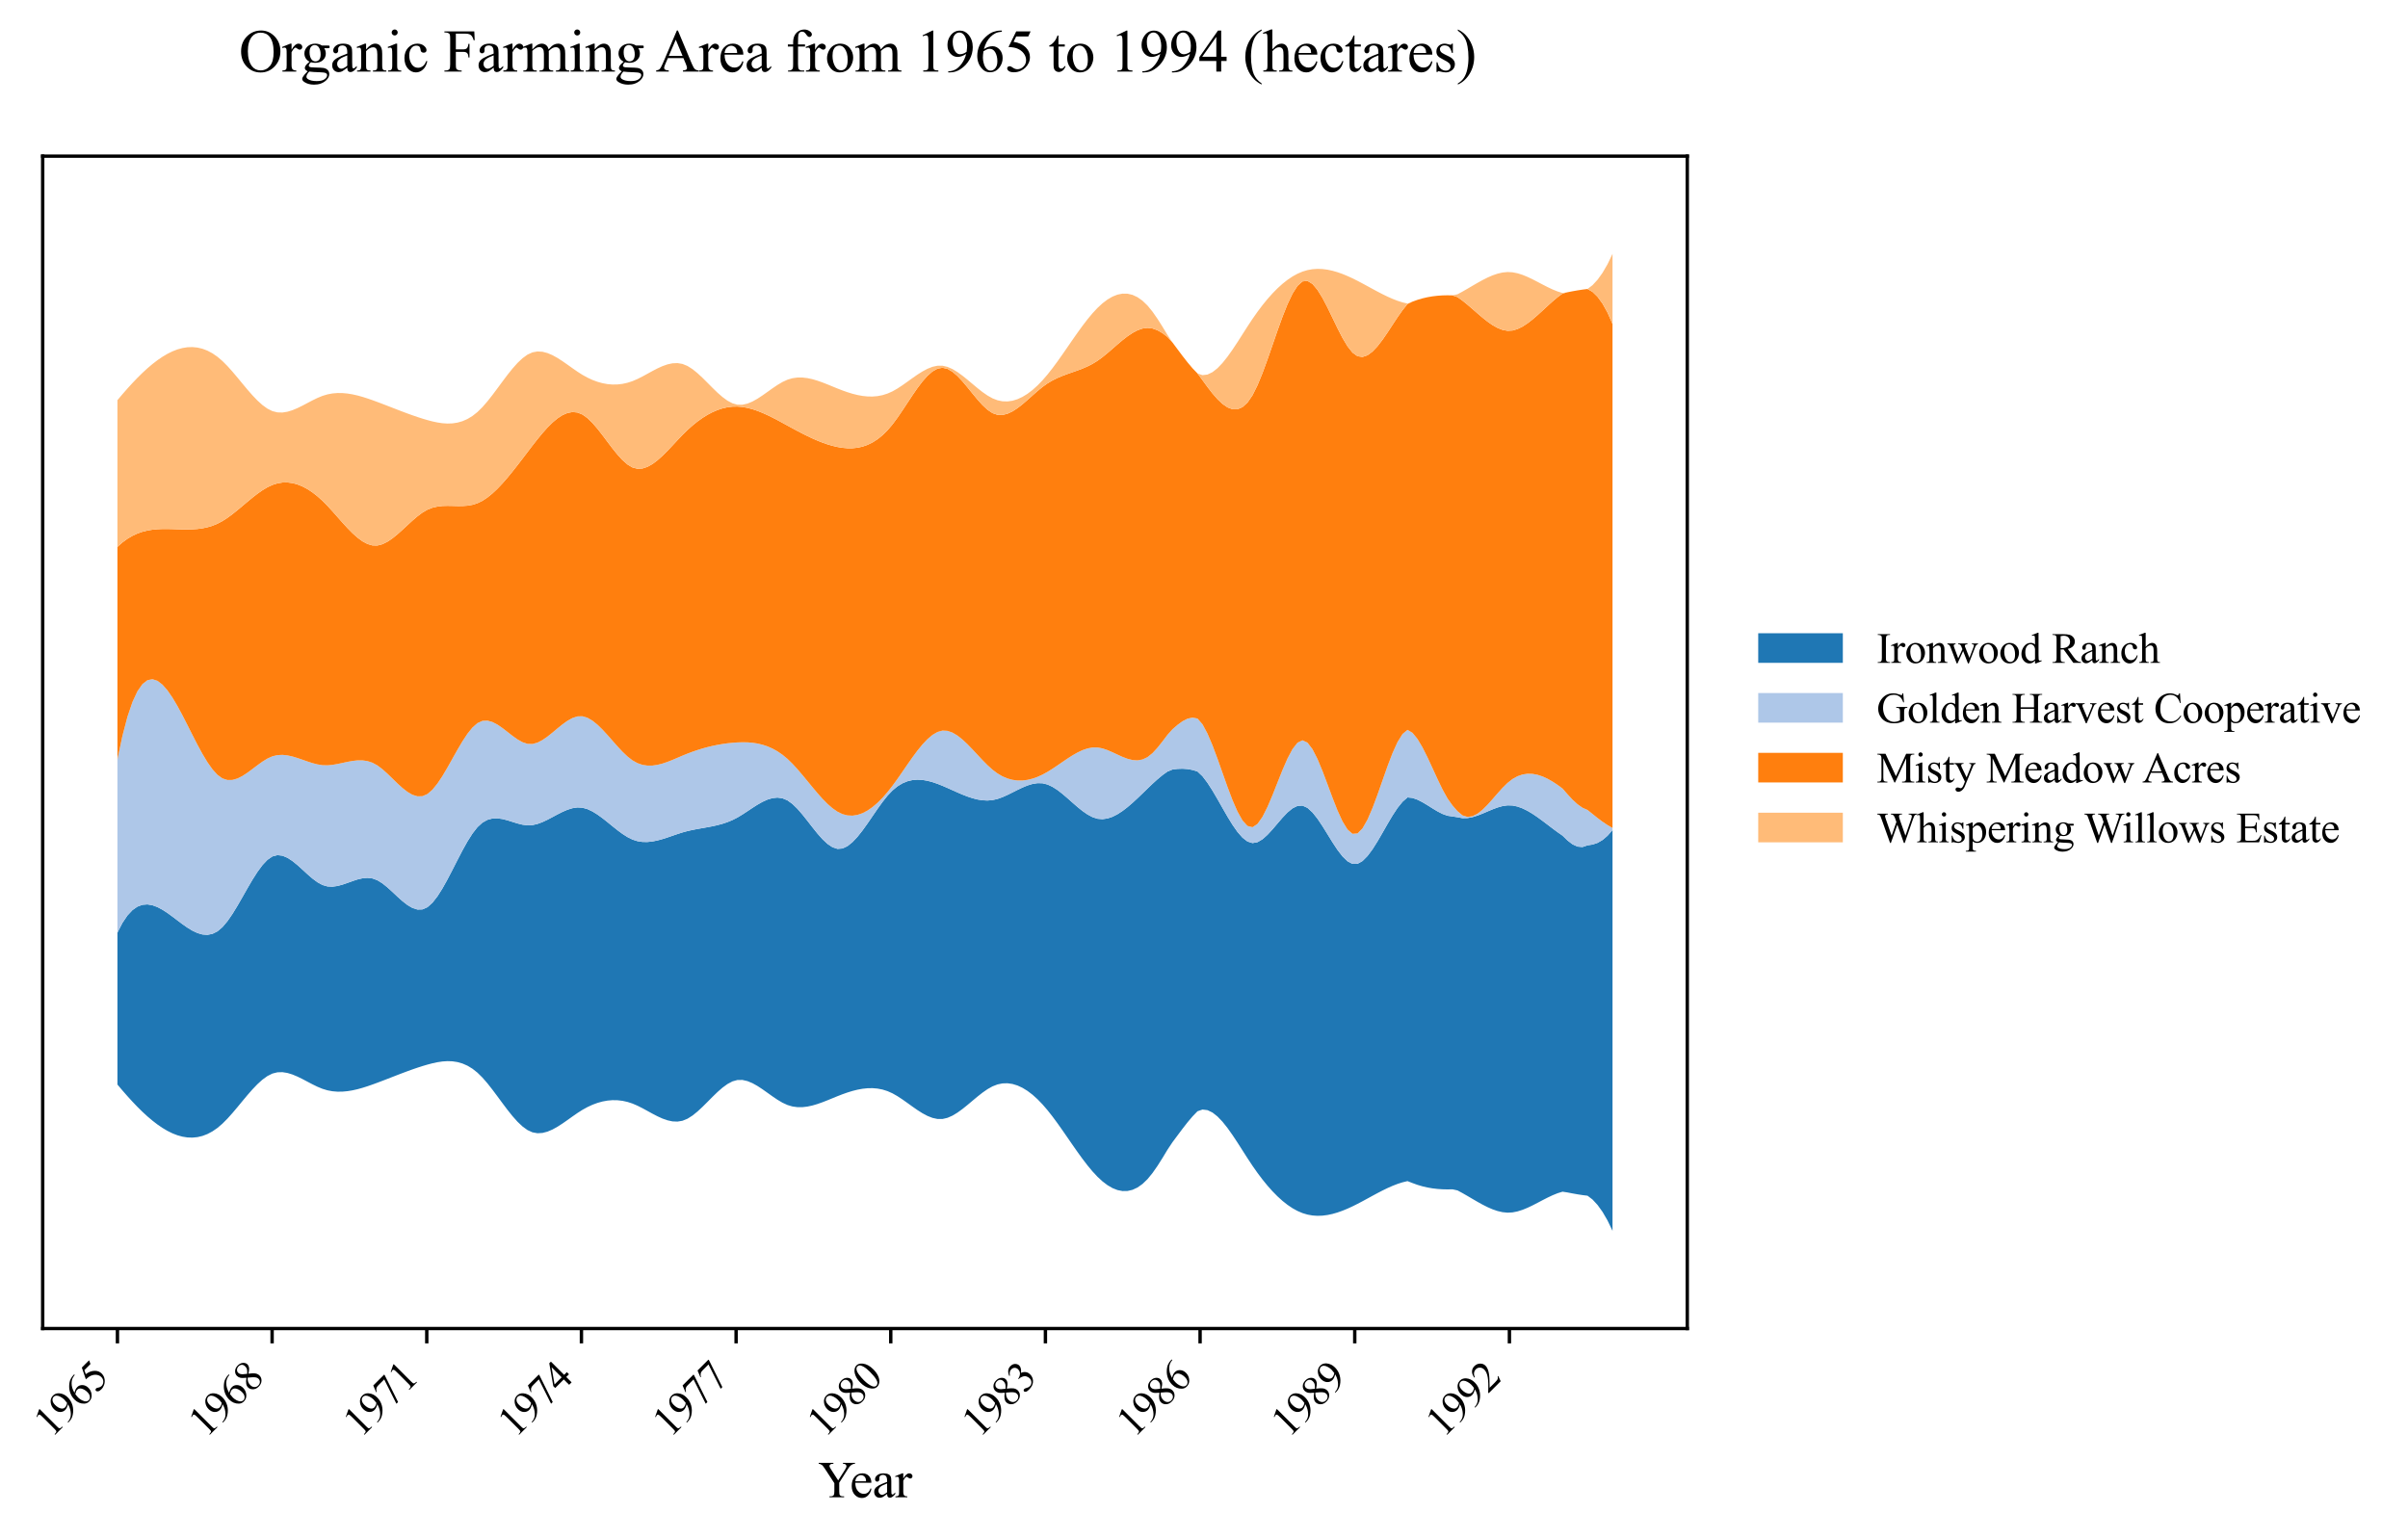 <?xml version="1.0" encoding="utf-8" standalone="no"?>
<!DOCTYPE svg PUBLIC "-//W3C//DTD SVG 1.1//EN"
  "http://www.w3.org/Graphics/SVG/1.1/DTD/svg11.dtd">
<svg xmlns:xlink="http://www.w3.org/1999/xlink" width="569.28pt" height="363.785pt" viewBox="0 0 569.28 363.785" xmlns="http://www.w3.org/2000/svg" version="1.1">
 <defs>
  <style type="text/css">*{stroke-linejoin: round; stroke-linecap: butt}</style>
 </defs>
 <g id="figure_1">
  <g id="patch_1">
   <path d="M 0 363.785 
L 569.28 363.785 
L 569.28 0 
L 0 0 
z
" style="fill: #ffffff"/>
  </g>
  <g id="axes_1">
   <g id="patch_2">
    <path d="M 10.092 314.121 
L 398.892 314.121 
L 398.892 36.921 
L 10.092 36.921 
z
" style="fill: #ffffff"/>
   </g>
   <g id="FillBetweenPolyCollection_1">
    <path d="M 27.765 220.504 
L 27.765 256.434 
L 28.947 257.831 
L 30.129 259.182 
L 31.311 260.478 
L 32.493 261.713 
L 33.675 262.878 
L 34.857 263.965 
L 36.04 264.967 
L 37.222 265.876 
L 38.404 266.684 
L 39.586 267.384 
L 40.768 267.967 
L 41.95 268.426 
L 43.132 268.752 
L 44.314 268.939 
L 45.496 268.979 
L 46.679 268.863 
L 47.861 268.583 
L 49.043 268.133 
L 50.225 267.504 
L 51.407 266.688 
L 52.589 265.678 
L 53.771 264.49 
L 54.953 263.171 
L 56.136 261.771 
L 57.318 260.338 
L 58.5 258.922 
L 59.682 257.573 
L 60.864 256.34 
L 62.046 255.272 
L 63.228 254.419 
L 64.41 253.831 
L 65.593 253.537 
L 66.775 253.506 
L 67.957 253.694 
L 69.139 254.057 
L 70.321 254.551 
L 71.503 255.131 
L 72.685 255.754 
L 73.867 256.376 
L 75.05 256.952 
L 76.232 257.438 
L 77.414 257.795 
L 78.596 258.017 
L 79.778 258.116 
L 80.96 258.105 
L 82.142 257.997 
L 83.324 257.803 
L 84.507 257.537 
L 85.689 257.21 
L 86.871 256.835 
L 88.053 256.426 
L 89.235 255.993 
L 90.417 255.546 
L 91.599 255.09 
L 92.781 254.63 
L 93.963 254.171 
L 95.146 253.718 
L 96.328 253.276 
L 97.51 252.85 
L 98.692 252.444 
L 99.874 252.064 
L 101.056 251.714 
L 102.238 251.403 
L 103.42 251.15 
L 104.603 250.975 
L 105.785 250.898 
L 106.967 250.939 
L 108.149 251.119 
L 109.331 251.457 
L 110.513 251.974 
L 111.695 252.69 
L 112.877 253.625 
L 114.06 254.791 
L 115.242 256.154 
L 116.424 257.654 
L 117.606 259.234 
L 118.788 260.838 
L 119.97 262.407 
L 121.152 263.884 
L 122.334 265.212 
L 123.517 266.334 
L 124.699 267.191 
L 125.881 267.73 
L 127.063 267.944 
L 128.245 267.875 
L 129.427 267.568 
L 130.609 267.065 
L 131.791 266.411 
L 132.974 265.65 
L 134.156 264.826 
L 135.338 263.982 
L 136.52 263.161 
L 137.702 262.409 
L 138.884 261.757 
L 140.066 261.21 
L 141.248 260.771 
L 142.431 260.442 
L 143.613 260.227 
L 144.795 260.126 
L 145.977 260.144 
L 147.159 260.281 
L 148.341 260.54 
L 149.523 260.925 
L 150.705 261.432 
L 151.887 262.028 
L 153.07 262.672 
L 154.252 263.322 
L 155.434 263.936 
L 156.616 264.472 
L 157.798 264.888 
L 158.98 265.142 
L 160.162 265.192 
L 161.344 264.995 
L 162.527 264.515 
L 163.709 263.766 
L 164.891 262.813 
L 166.073 261.717 
L 167.255 260.542 
L 168.437 259.35 
L 169.619 258.205 
L 170.801 257.17 
L 171.984 256.308 
L 173.166 255.681 
L 174.348 255.353 
L 175.53 255.347 
L 176.712 255.617 
L 177.894 256.109 
L 179.076 256.77 
L 180.258 257.546 
L 181.441 258.383 
L 182.623 259.227 
L 183.805 260.025 
L 184.987 260.723 
L 186.169 261.268 
L 187.351 261.617 
L 188.533 261.779 
L 189.715 261.778 
L 190.898 261.638 
L 192.08 261.382 
L 193.262 261.033 
L 194.444 260.615 
L 195.626 260.152 
L 196.808 259.667 
L 197.99 259.183 
L 199.172 258.724 
L 200.354 258.307 
L 201.537 257.943 
L 202.719 257.647 
L 203.901 257.43 
L 205.083 257.305 
L 206.265 257.285 
L 207.447 257.383 
L 208.629 257.612 
L 209.811 257.984 
L 210.994 258.511 
L 212.176 259.184 
L 213.358 259.962 
L 214.54 260.799 
L 215.722 261.651 
L 216.904 262.473 
L 218.086 263.221 
L 219.268 263.85 
L 220.451 264.315 
L 221.633 264.572 
L 222.815 264.576 
L 223.997 264.3 
L 225.179 263.78 
L 226.361 263.066 
L 227.543 262.209 
L 228.725 261.258 
L 229.908 260.264 
L 231.09 259.278 
L 232.272 258.349 
L 233.454 257.527 
L 234.636 256.863 
L 235.818 256.404 
L 237 256.161 
L 238.182 256.127 
L 239.365 256.295 
L 240.547 256.657 
L 241.729 257.205 
L 242.911 257.933 
L 244.093 258.832 
L 245.275 259.896 
L 246.457 261.117 
L 247.639 262.487 
L 248.822 263.988 
L 250.004 265.59 
L 251.186 267.26 
L 252.368 268.968 
L 253.55 270.682 
L 254.732 272.37 
L 255.914 274.001 
L 257.096 275.544 
L 258.278 276.966 
L 259.461 278.236 
L 260.643 279.328 
L 261.825 280.224 
L 263.007 280.913 
L 264.189 281.381 
L 265.371 281.614 
L 266.553 281.6 
L 267.735 281.325 
L 268.918 280.775 
L 270.1 279.938 
L 271.282 278.801 
L 272.464 277.357 
L 273.646 275.661 
L 274.828 273.793 
L 276.01 271.833 
L 277.192 270.058 
L 278.375 268.471 
L 279.557 266.891 
L 280.739 265.373 
L 281.921 263.974 
L 283.103 262.748 
L 284.285 262.341 
L 285.467 262.484 
L 286.649 263.052 
L 287.832 263.986 
L 289.014 265.223 
L 290.196 266.704 
L 291.378 268.369 
L 292.56 270.155 
L 293.742 272.003 
L 294.924 273.852 
L 296.106 275.641 
L 297.289 277.325 
L 298.471 278.894 
L 299.653 280.345 
L 300.835 281.672 
L 302.017 282.873 
L 303.199 283.942 
L 304.381 284.876 
L 305.563 285.671 
L 306.745 286.322 
L 307.928 286.826 
L 309.11 287.18 
L 310.292 287.391 
L 311.474 287.47 
L 312.656 287.428 
L 313.838 287.275 
L 315.02 287.023 
L 316.202 286.682 
L 317.385 286.262 
L 318.567 285.776 
L 319.749 285.233 
L 320.931 284.644 
L 322.113 284.022 
L 323.295 283.381 
L 324.477 282.735 
L 325.659 282.099 
L 326.842 281.486 
L 328.024 280.91 
L 329.206 280.386 
L 330.388 279.928 
L 331.57 279.549 
L 332.752 279.265 
L 333.934 279.726 
L 335.116 280.151 
L 336.299 280.499 
L 337.481 280.772 
L 338.663 280.977 
L 339.845 281.117 
L 341.027 281.198 
L 342.209 281.225 
L 343.391 281.202 
L 344.573 281.464 
L 345.756 282.101 
L 346.938 282.78 
L 348.12 283.476 
L 349.302 284.163 
L 350.484 284.817 
L 351.666 285.413 
L 352.848 285.927 
L 354.03 286.334 
L 355.213 286.608 
L 356.395 286.725 
L 357.577 286.662 
L 358.759 286.428 
L 359.941 286.054 
L 361.123 285.571 
L 362.305 285.009 
L 363.487 284.402 
L 364.669 283.779 
L 365.852 283.173 
L 367.034 282.614 
L 368.216 282.133 
L 369.398 281.764 
L 370.58 281.946 
L 371.762 282.176 
L 372.944 282.386 
L 374.126 282.568 
L 375.309 282.716 
L 376.491 283.614 
L 377.673 284.893 
L 378.855 286.533 
L 380.037 288.565 
L 381.219 291.021 
L 381.219 196.246 
L 381.219 196.246 
L 380.037 197.604 
L 378.855 198.611 
L 377.673 199.295 
L 376.491 199.688 
L 375.309 199.87 
L 374.126 200.271 
L 372.944 200.168 
L 371.762 199.629 
L 370.58 198.721 
L 369.398 197.574 
L 368.216 196.753 
L 367.034 195.877 
L 365.852 194.976 
L 364.669 194.08 
L 363.487 193.218 
L 362.305 192.419 
L 361.123 191.714 
L 359.941 191.132 
L 358.759 190.703 
L 357.577 190.456 
L 356.395 190.42 
L 355.213 190.592 
L 354.03 190.924 
L 352.848 191.366 
L 351.666 191.865 
L 350.484 192.372 
L 349.302 192.834 
L 348.12 193.202 
L 346.938 193.424 
L 345.756 193.45 
L 344.573 193.227 
L 343.391 193.046 
L 342.209 192.872 
L 341.027 192.448 
L 339.845 191.845 
L 338.663 191.135 
L 337.481 190.389 
L 336.299 189.681 
L 335.116 189.081 
L 333.934 188.662 
L 332.752 188.543 
L 331.57 189.57 
L 330.388 191.039 
L 329.206 192.832 
L 328.024 194.826 
L 326.842 196.9 
L 325.659 198.934 
L 324.477 200.807 
L 323.295 202.397 
L 322.113 203.583 
L 320.931 204.245 
L 319.749 204.264 
L 318.567 203.637 
L 317.385 202.49 
L 316.202 200.955 
L 315.02 199.164 
L 313.838 197.25 
L 312.656 195.346 
L 311.474 193.584 
L 310.292 192.096 
L 309.11 191.016 
L 307.928 190.476 
L 306.745 190.545 
L 305.563 191.127 
L 304.381 192.097 
L 303.199 193.332 
L 302.017 194.707 
L 300.835 196.098 
L 299.653 197.381 
L 298.471 198.432 
L 297.289 199.125 
L 296.106 199.338 
L 294.924 198.968 
L 293.742 198.055 
L 292.56 196.704 
L 291.378 195.015 
L 290.196 193.092 
L 289.014 191.036 
L 287.832 188.95 
L 286.649 186.937 
L 285.467 185.098 
L 284.285 183.536 
L 283.103 182.416 
L 281.921 182.05 
L 280.739 181.834 
L 279.557 181.753 
L 278.375 181.794 
L 277.192 181.943 
L 276.01 182.422 
L 274.828 183.268 
L 273.646 184.249 
L 272.464 185.324 
L 271.282 186.454 
L 270.1 187.603 
L 268.918 188.739 
L 267.735 189.83 
L 266.553 190.845 
L 265.371 191.752 
L 264.189 192.521 
L 263.007 193.12 
L 261.825 193.518 
L 260.643 193.684 
L 259.461 193.585 
L 258.278 193.203 
L 257.096 192.573 
L 255.914 191.753 
L 254.732 190.801 
L 253.55 189.772 
L 252.368 188.724 
L 251.186 187.715 
L 250.004 186.801 
L 248.822 186.039 
L 247.639 185.487 
L 246.457 185.197 
L 245.275 185.169 
L 244.093 185.358 
L 242.911 185.719 
L 241.729 186.205 
L 240.547 186.77 
L 239.365 187.368 
L 238.182 187.954 
L 237 188.481 
L 235.818 188.904 
L 234.636 189.176 
L 233.454 189.276 
L 232.272 189.219 
L 231.09 189.029 
L 229.908 188.727 
L 228.725 188.335 
L 227.543 187.875 
L 226.361 187.369 
L 225.179 186.84 
L 223.997 186.308 
L 222.815 185.796 
L 221.633 185.327 
L 220.451 184.923 
L 219.268 184.608 
L 218.086 184.406 
L 216.904 184.341 
L 215.722 184.437 
L 214.54 184.716 
L 213.358 185.204 
L 212.176 185.923 
L 210.994 186.897 
L 209.811 188.146 
L 208.629 189.631 
L 207.447 191.273 
L 206.265 192.994 
L 205.083 194.718 
L 203.901 196.364 
L 202.719 197.856 
L 201.537 199.114 
L 200.354 200.061 
L 199.172 200.618 
L 197.99 200.709 
L 196.808 200.319 
L 195.626 199.528 
L 194.444 198.422 
L 193.262 197.09 
L 192.08 195.619 
L 190.898 194.097 
L 189.715 192.61 
L 188.533 191.246 
L 187.351 190.094 
L 186.169 189.239 
L 184.987 188.745 
L 183.805 188.583 
L 182.623 188.703 
L 181.441 189.055 
L 180.258 189.591 
L 179.076 190.26 
L 177.894 191.014 
L 176.712 191.804 
L 175.53 192.578 
L 174.348 193.29 
L 173.166 193.892 
L 171.984 194.382 
L 170.801 194.777 
L 169.619 195.098 
L 168.437 195.362 
L 167.255 195.588 
L 166.073 195.796 
L 164.891 196.005 
L 163.709 196.233 
L 162.527 196.499 
L 161.344 196.822 
L 160.162 197.2 
L 158.98 197.606 
L 157.798 198.013 
L 156.616 198.392 
L 155.434 198.715 
L 154.252 198.954 
L 153.07 199.08 
L 151.887 199.067 
L 150.705 198.885 
L 149.523 198.506 
L 148.341 197.92 
L 147.159 197.166 
L 145.977 196.293 
L 144.795 195.351 
L 143.613 194.388 
L 142.431 193.453 
L 141.248 192.596 
L 140.066 191.865 
L 138.884 191.309 
L 137.702 190.978 
L 136.52 190.912 
L 135.338 191.088 
L 134.156 191.456 
L 132.974 191.964 
L 131.791 192.561 
L 130.609 193.196 
L 129.427 193.818 
L 128.245 194.374 
L 127.063 194.814 
L 125.881 195.087 
L 124.699 195.143 
L 123.517 194.99 
L 122.334 194.695 
L 121.152 194.328 
L 119.97 193.957 
L 118.788 193.654 
L 117.606 193.486 
L 116.424 193.525 
L 115.242 193.839 
L 114.06 194.499 
L 112.877 195.573 
L 111.695 197.086 
L 110.513 198.952 
L 109.331 201.072 
L 108.149 203.343 
L 106.967 205.665 
L 105.785 207.937 
L 104.603 210.057 
L 103.42 211.925 
L 102.238 213.439 
L 101.056 214.498 
L 99.874 215.022 
L 98.692 215.053 
L 97.51 214.678 
L 96.328 213.986 
L 95.146 213.067 
L 93.963 212.007 
L 92.781 210.895 
L 91.599 209.821 
L 90.417 208.871 
L 89.235 208.135 
L 88.053 207.697 
L 86.871 207.561 
L 85.689 207.665 
L 84.507 207.943 
L 83.324 208.33 
L 82.142 208.759 
L 80.96 209.165 
L 79.778 209.482 
L 78.596 209.645 
L 77.414 209.588 
L 76.232 209.246 
L 75.05 208.599 
L 73.867 207.722 
L 72.685 206.698 
L 71.503 205.611 
L 70.321 204.546 
L 69.139 203.586 
L 67.957 202.817 
L 66.775 202.321 
L 65.593 202.184 
L 64.41 202.489 
L 63.228 203.297 
L 62.046 204.549 
L 60.864 206.151 
L 59.682 208.007 
L 58.5 210.025 
L 57.318 212.108 
L 56.136 214.163 
L 54.953 216.095 
L 53.771 217.809 
L 52.589 219.211 
L 51.407 220.212 
L 50.225 220.803 
L 49.043 221.032 
L 47.861 220.949 
L 46.679 220.606 
L 45.496 220.051 
L 44.314 219.336 
L 43.132 218.51 
L 41.95 217.623 
L 40.768 216.726 
L 39.586 215.868 
L 38.404 215.1 
L 37.222 214.472 
L 36.04 214.034 
L 34.857 213.837 
L 33.675 213.93 
L 32.493 214.363 
L 31.311 215.187 
L 30.129 216.452 
L 28.947 218.207 
L 27.765 220.504 
z
" clip-path="url(#p1a4c7bc4cf)" style="fill: #1f77b4"/>
   </g>
   <g id="FillBetweenPolyCollection_2">
    <path d="M 27.765 179.556 
L 27.765 220.504 
L 28.947 218.207 
L 30.129 216.452 
L 31.311 215.187 
L 32.493 214.363 
L 33.675 213.93 
L 34.857 213.837 
L 36.04 214.034 
L 37.222 214.472 
L 38.404 215.1 
L 39.586 215.868 
L 40.768 216.726 
L 41.95 217.623 
L 43.132 218.51 
L 44.314 219.336 
L 45.496 220.051 
L 46.679 220.606 
L 47.861 220.949 
L 49.043 221.032 
L 50.225 220.803 
L 51.407 220.212 
L 52.589 219.211 
L 53.771 217.809 
L 54.953 216.095 
L 56.136 214.163 
L 57.318 212.108 
L 58.5 210.025 
L 59.682 208.007 
L 60.864 206.151 
L 62.046 204.549 
L 63.228 203.297 
L 64.41 202.489 
L 65.593 202.184 
L 66.775 202.321 
L 67.957 202.817 
L 69.139 203.586 
L 70.321 204.546 
L 71.503 205.611 
L 72.685 206.698 
L 73.867 207.722 
L 75.05 208.599 
L 76.232 209.246 
L 77.414 209.588 
L 78.596 209.645 
L 79.778 209.482 
L 80.96 209.165 
L 82.142 208.759 
L 83.324 208.33 
L 84.507 207.943 
L 85.689 207.665 
L 86.871 207.561 
L 88.053 207.697 
L 89.235 208.135 
L 90.417 208.871 
L 91.599 209.821 
L 92.781 210.895 
L 93.963 212.007 
L 95.146 213.067 
L 96.328 213.986 
L 97.51 214.678 
L 98.692 215.053 
L 99.874 215.022 
L 101.056 214.498 
L 102.238 213.439 
L 103.42 211.925 
L 104.603 210.057 
L 105.785 207.937 
L 106.967 205.665 
L 108.149 203.343 
L 109.331 201.072 
L 110.513 198.952 
L 111.695 197.086 
L 112.877 195.573 
L 114.06 194.499 
L 115.242 193.839 
L 116.424 193.525 
L 117.606 193.486 
L 118.788 193.654 
L 119.97 193.957 
L 121.152 194.328 
L 122.334 194.695 
L 123.517 194.99 
L 124.699 195.143 
L 125.881 195.087 
L 127.063 194.814 
L 128.245 194.374 
L 129.427 193.818 
L 130.609 193.196 
L 131.791 192.561 
L 132.974 191.964 
L 134.156 191.456 
L 135.338 191.088 
L 136.52 190.912 
L 137.702 190.978 
L 138.884 191.309 
L 140.066 191.865 
L 141.248 192.596 
L 142.431 193.453 
L 143.613 194.388 
L 144.795 195.351 
L 145.977 196.293 
L 147.159 197.166 
L 148.341 197.92 
L 149.523 198.506 
L 150.705 198.885 
L 151.887 199.067 
L 153.07 199.08 
L 154.252 198.954 
L 155.434 198.715 
L 156.616 198.392 
L 157.798 198.013 
L 158.98 197.606 
L 160.162 197.2 
L 161.344 196.822 
L 162.527 196.499 
L 163.709 196.233 
L 164.891 196.005 
L 166.073 195.796 
L 167.255 195.588 
L 168.437 195.362 
L 169.619 195.098 
L 170.801 194.777 
L 171.984 194.382 
L 173.166 193.892 
L 174.348 193.29 
L 175.53 192.578 
L 176.712 191.804 
L 177.894 191.014 
L 179.076 190.26 
L 180.258 189.591 
L 181.441 189.055 
L 182.623 188.703 
L 183.805 188.583 
L 184.987 188.745 
L 186.169 189.239 
L 187.351 190.094 
L 188.533 191.246 
L 189.715 192.61 
L 190.898 194.097 
L 192.08 195.619 
L 193.262 197.09 
L 194.444 198.422 
L 195.626 199.528 
L 196.808 200.319 
L 197.99 200.709 
L 199.172 200.618 
L 200.354 200.061 
L 201.537 199.114 
L 202.719 197.856 
L 203.901 196.364 
L 205.083 194.718 
L 206.265 192.994 
L 207.447 191.273 
L 208.629 189.631 
L 209.811 188.146 
L 210.994 186.897 
L 212.176 185.923 
L 213.358 185.204 
L 214.54 184.716 
L 215.722 184.437 
L 216.904 184.341 
L 218.086 184.406 
L 219.268 184.608 
L 220.451 184.923 
L 221.633 185.327 
L 222.815 185.796 
L 223.997 186.308 
L 225.179 186.84 
L 226.361 187.369 
L 227.543 187.875 
L 228.725 188.335 
L 229.908 188.727 
L 231.09 189.029 
L 232.272 189.219 
L 233.454 189.276 
L 234.636 189.176 
L 235.818 188.904 
L 237 188.481 
L 238.182 187.954 
L 239.365 187.368 
L 240.547 186.77 
L 241.729 186.205 
L 242.911 185.719 
L 244.093 185.358 
L 245.275 185.169 
L 246.457 185.197 
L 247.639 185.487 
L 248.822 186.039 
L 250.004 186.801 
L 251.186 187.715 
L 252.368 188.724 
L 253.55 189.772 
L 254.732 190.801 
L 255.914 191.753 
L 257.096 192.573 
L 258.278 193.203 
L 259.461 193.585 
L 260.643 193.684 
L 261.825 193.518 
L 263.007 193.12 
L 264.189 192.521 
L 265.371 191.752 
L 266.553 190.845 
L 267.735 189.83 
L 268.918 188.739 
L 270.1 187.603 
L 271.282 186.454 
L 272.464 185.324 
L 273.646 184.249 
L 274.828 183.268 
L 276.01 182.422 
L 277.192 181.943 
L 278.375 181.794 
L 279.557 181.753 
L 280.739 181.834 
L 281.921 182.05 
L 283.103 182.416 
L 284.285 183.536 
L 285.467 185.098 
L 286.649 186.937 
L 287.832 188.95 
L 289.014 191.036 
L 290.196 193.092 
L 291.378 195.015 
L 292.56 196.704 
L 293.742 198.055 
L 294.924 198.968 
L 296.106 199.338 
L 297.289 199.125 
L 298.471 198.432 
L 299.653 197.381 
L 300.835 196.098 
L 302.017 194.707 
L 303.199 193.332 
L 304.381 192.097 
L 305.563 191.127 
L 306.745 190.545 
L 307.928 190.476 
L 309.11 191.016 
L 310.292 192.096 
L 311.474 193.584 
L 312.656 195.346 
L 313.838 197.25 
L 315.02 199.164 
L 316.202 200.955 
L 317.385 202.49 
L 318.567 203.637 
L 319.749 204.264 
L 320.931 204.245 
L 322.113 203.583 
L 323.295 202.397 
L 324.477 200.807 
L 325.659 198.934 
L 326.842 196.9 
L 328.024 194.826 
L 329.206 192.832 
L 330.388 191.039 
L 331.57 189.57 
L 332.752 188.543 
L 333.934 188.662 
L 335.116 189.081 
L 336.299 189.681 
L 337.481 190.389 
L 338.663 191.135 
L 339.845 191.845 
L 341.027 192.448 
L 342.209 192.872 
L 343.391 193.046 
L 344.573 193.227 
L 345.756 193.45 
L 346.938 193.424 
L 348.12 193.202 
L 349.302 192.834 
L 350.484 192.372 
L 351.666 191.865 
L 352.848 191.366 
L 354.03 190.924 
L 355.213 190.592 
L 356.395 190.42 
L 357.577 190.456 
L 358.759 190.703 
L 359.941 191.132 
L 361.123 191.714 
L 362.305 192.419 
L 363.487 193.218 
L 364.669 194.08 
L 365.852 194.976 
L 367.034 195.877 
L 368.216 196.753 
L 369.398 197.574 
L 370.58 198.721 
L 371.762 199.629 
L 372.944 200.168 
L 374.126 200.271 
L 375.309 199.87 
L 376.491 199.688 
L 377.673 199.295 
L 378.855 198.611 
L 380.037 197.604 
L 381.219 196.246 
L 381.219 195.761 
L 381.219 195.761 
L 380.037 195.076 
L 378.855 194.283 
L 377.673 193.403 
L 376.491 192.454 
L 375.309 191.508 
L 374.126 190.985 
L 372.944 190.153 
L 371.762 189.07 
L 370.58 187.792 
L 369.398 186.44 
L 368.216 185.569 
L 367.034 184.789 
L 365.852 184.119 
L 364.669 183.58 
L 363.487 183.191 
L 362.305 182.971 
L 361.123 182.941 
L 359.941 183.121 
L 358.759 183.53 
L 357.577 184.188 
L 356.395 185.115 
L 355.213 186.281 
L 354.03 187.595 
L 352.848 188.96 
L 351.666 190.279 
L 350.484 191.454 
L 349.302 192.39 
L 348.12 192.988 
L 346.938 193.152 
L 345.756 192.785 
L 344.573 191.791 
L 343.391 190.441 
L 342.209 188.778 
L 341.027 186.641 
L 339.845 184.198 
L 338.663 181.616 
L 337.481 179.065 
L 336.299 176.712 
L 335.116 174.726 
L 333.934 173.274 
L 332.752 172.573 
L 331.57 173.55 
L 330.388 175.458 
L 329.206 178.073 
L 328.024 181.166 
L 326.842 184.511 
L 325.659 187.88 
L 324.477 191.047 
L 323.295 193.783 
L 322.113 195.862 
L 320.931 197.057 
L 319.749 197.147 
L 318.567 196.119 
L 317.385 194.196 
L 316.202 191.616 
L 315.02 188.616 
L 313.838 185.431 
L 312.656 182.3 
L 311.474 179.458 
L 310.292 177.142 
L 309.11 175.589 
L 307.928 175.036 
L 306.745 175.606 
L 305.563 177.118 
L 304.381 179.343 
L 303.199 182.051 
L 302.017 185.013 
L 300.835 187.999 
L 299.653 190.778 
L 298.471 193.123 
L 297.289 194.802 
L 296.106 195.586 
L 294.924 195.286 
L 293.742 193.985 
L 292.56 191.881 
L 291.378 189.172 
L 290.196 186.054 
L 289.014 182.725 
L 287.832 179.383 
L 286.649 176.224 
L 285.467 173.448 
L 284.285 171.25 
L 283.103 169.888 
L 281.921 169.674 
L 280.739 169.921 
L 279.557 170.528 
L 278.375 171.394 
L 277.192 172.418 
L 276.01 173.736 
L 274.828 175.298 
L 273.646 176.783 
L 272.464 178.066 
L 271.282 179.02 
L 270.1 179.574 
L 268.918 179.78 
L 267.735 179.701 
L 266.553 179.404 
L 265.371 178.956 
L 264.189 178.42 
L 263.007 177.864 
L 261.825 177.353 
L 260.643 176.952 
L 259.461 176.728 
L 258.278 176.734 
L 257.096 176.959 
L 255.914 177.367 
L 254.732 177.926 
L 253.55 178.599 
L 252.368 179.354 
L 251.186 180.156 
L 250.004 180.97 
L 248.822 181.763 
L 247.639 182.5 
L 246.457 183.147 
L 245.275 183.684 
L 244.093 184.102 
L 242.911 184.391 
L 241.729 184.54 
L 240.547 184.542 
L 239.365 184.384 
L 238.182 184.06 
L 237 183.557 
L 235.818 182.868 
L 234.636 181.982 
L 233.454 180.914 
L 232.272 179.718 
L 231.09 178.455 
L 229.908 177.184 
L 228.725 175.965 
L 227.543 174.858 
L 226.361 173.922 
L 225.179 173.217 
L 223.997 172.804 
L 222.815 172.741 
L 221.633 173.072 
L 220.451 173.764 
L 219.268 174.761 
L 218.086 176.011 
L 216.904 177.46 
L 215.722 179.052 
L 214.54 180.734 
L 213.358 182.453 
L 212.176 184.153 
L 210.994 185.781 
L 209.811 187.285 
L 208.629 188.637 
L 207.447 189.823 
L 206.265 190.832 
L 205.083 191.652 
L 203.901 192.27 
L 202.719 192.675 
L 201.537 192.855 
L 200.354 192.796 
L 199.172 192.487 
L 197.99 191.917 
L 196.808 191.094 
L 195.626 190.06 
L 194.444 188.858 
L 193.262 187.533 
L 192.08 186.127 
L 190.898 184.685 
L 189.715 183.251 
L 188.533 181.868 
L 187.351 180.58 
L 186.169 179.43 
L 184.987 178.452 
L 183.805 177.642 
L 182.623 176.984 
L 181.441 176.466 
L 180.258 176.075 
L 179.076 175.796 
L 177.894 175.617 
L 176.712 175.523 
L 175.53 175.501 
L 174.348 175.538 
L 173.166 175.62 
L 171.984 175.744 
L 170.801 175.908 
L 169.619 176.113 
L 168.437 176.359 
L 167.255 176.644 
L 166.073 176.97 
L 164.891 177.335 
L 163.709 177.739 
L 162.527 178.183 
L 161.344 178.665 
L 160.162 179.173 
L 158.98 179.675 
L 157.798 180.14 
L 156.616 180.539 
L 155.434 180.839 
L 154.252 181.01 
L 153.07 181.02 
L 151.887 180.839 
L 150.705 180.435 
L 149.523 179.777 
L 148.341 178.857 
L 147.159 177.729 
L 145.977 176.462 
L 144.795 175.123 
L 143.613 173.779 
L 142.431 172.498 
L 141.248 171.347 
L 140.066 170.393 
L 138.884 169.705 
L 137.702 169.349 
L 136.52 169.382 
L 135.338 169.765 
L 134.156 170.419 
L 132.974 171.265 
L 131.791 172.223 
L 130.609 173.214 
L 129.427 174.157 
L 128.245 174.974 
L 127.063 175.585 
L 125.881 175.91 
L 124.699 175.873 
L 123.517 175.478 
L 122.334 174.814 
L 121.152 173.974 
L 119.97 173.051 
L 118.788 172.138 
L 117.606 171.327 
L 116.424 170.712 
L 115.242 170.385 
L 114.06 170.44 
L 112.877 170.969 
L 111.695 172.011 
L 110.513 173.479 
L 109.331 175.267 
L 108.149 177.266 
L 106.967 179.371 
L 105.785 181.474 
L 104.603 183.469 
L 103.42 185.248 
L 102.238 186.706 
L 101.056 187.735 
L 99.874 188.248 
L 98.692 188.281 
L 97.51 187.915 
L 96.328 187.23 
L 95.146 186.308 
L 93.963 185.23 
L 92.781 184.078 
L 91.599 182.931 
L 90.417 181.872 
L 89.235 180.981 
L 88.053 180.336 
L 86.871 179.951 
L 85.689 179.782 
L 84.507 179.786 
L 83.324 179.919 
L 82.142 180.134 
L 80.96 180.39 
L 79.778 180.64 
L 78.596 180.841 
L 77.414 180.948 
L 76.232 180.917 
L 75.05 180.73 
L 73.867 180.425 
L 72.685 180.043 
L 71.503 179.627 
L 70.321 179.221 
L 69.139 178.866 
L 67.957 178.606 
L 66.775 178.483 
L 65.593 178.54 
L 64.41 178.819 
L 63.228 179.347 
L 62.046 180.074 
L 60.864 180.925 
L 59.682 181.823 
L 58.5 182.696 
L 57.318 183.467 
L 56.136 184.063 
L 54.953 184.407 
L 53.771 184.425 
L 52.589 184.043 
L 51.407 183.191 
L 50.225 181.888 
L 49.043 180.212 
L 47.861 178.246 
L 46.679 176.072 
L 45.496 173.771 
L 44.314 171.425 
L 43.132 169.116 
L 41.95 166.924 
L 40.768 164.932 
L 39.586 163.222 
L 38.404 161.875 
L 37.222 160.972 
L 36.04 160.596 
L 34.857 160.827 
L 33.675 161.749 
L 32.493 163.441 
L 31.311 165.986 
L 30.129 169.466 
L 28.947 173.962 
L 27.765 179.556 
z
" clip-path="url(#p1a4c7bc4cf)" style="fill: #aec7e8"/>
   </g>
   <g id="FillBetweenPolyCollection_3">
    <path d="M 27.765 129.299 
L 27.765 179.556 
L 28.947 173.962 
L 30.129 169.466 
L 31.311 165.986 
L 32.493 163.441 
L 33.675 161.749 
L 34.857 160.827 
L 36.04 160.596 
L 37.222 160.972 
L 38.404 161.875 
L 39.586 163.222 
L 40.768 164.932 
L 41.95 166.924 
L 43.132 169.116 
L 44.314 171.425 
L 45.496 173.771 
L 46.679 176.072 
L 47.861 178.246 
L 49.043 180.212 
L 50.225 181.888 
L 51.407 183.191 
L 52.589 184.043 
L 53.771 184.425 
L 54.953 184.407 
L 56.136 184.063 
L 57.318 183.467 
L 58.5 182.696 
L 59.682 181.823 
L 60.864 180.925 
L 62.046 180.074 
L 63.228 179.347 
L 64.41 178.819 
L 65.593 178.54 
L 66.775 178.483 
L 67.957 178.606 
L 69.139 178.866 
L 70.321 179.221 
L 71.503 179.627 
L 72.685 180.043 
L 73.867 180.425 
L 75.05 180.73 
L 76.232 180.917 
L 77.414 180.948 
L 78.596 180.841 
L 79.778 180.64 
L 80.96 180.39 
L 82.142 180.134 
L 83.324 179.919 
L 84.507 179.786 
L 85.689 179.782 
L 86.871 179.951 
L 88.053 180.336 
L 89.235 180.981 
L 90.417 181.872 
L 91.599 182.931 
L 92.781 184.078 
L 93.963 185.23 
L 95.146 186.308 
L 96.328 187.23 
L 97.51 187.915 
L 98.692 188.281 
L 99.874 188.248 
L 101.056 187.735 
L 102.238 186.706 
L 103.42 185.248 
L 104.603 183.469 
L 105.785 181.474 
L 106.967 179.371 
L 108.149 177.266 
L 109.331 175.267 
L 110.513 173.479 
L 111.695 172.011 
L 112.877 170.969 
L 114.06 170.44 
L 115.242 170.385 
L 116.424 170.712 
L 117.606 171.327 
L 118.788 172.138 
L 119.97 173.051 
L 121.152 173.974 
L 122.334 174.814 
L 123.517 175.478 
L 124.699 175.873 
L 125.881 175.91 
L 127.063 175.585 
L 128.245 174.974 
L 129.427 174.157 
L 130.609 173.214 
L 131.791 172.223 
L 132.974 171.265 
L 134.156 170.419 
L 135.338 169.765 
L 136.52 169.382 
L 137.702 169.349 
L 138.884 169.705 
L 140.066 170.393 
L 141.248 171.347 
L 142.431 172.498 
L 143.613 173.779 
L 144.795 175.123 
L 145.977 176.462 
L 147.159 177.729 
L 148.341 178.857 
L 149.523 179.777 
L 150.705 180.435 
L 151.887 180.839 
L 153.07 181.02 
L 154.252 181.01 
L 155.434 180.839 
L 156.616 180.539 
L 157.798 180.14 
L 158.98 179.675 
L 160.162 179.173 
L 161.344 178.665 
L 162.527 178.183 
L 163.709 177.739 
L 164.891 177.335 
L 166.073 176.97 
L 167.255 176.644 
L 168.437 176.359 
L 169.619 176.113 
L 170.801 175.908 
L 171.984 175.744 
L 173.166 175.62 
L 174.348 175.538 
L 175.53 175.501 
L 176.712 175.523 
L 177.894 175.617 
L 179.076 175.796 
L 180.258 176.075 
L 181.441 176.466 
L 182.623 176.984 
L 183.805 177.642 
L 184.987 178.452 
L 186.169 179.43 
L 187.351 180.58 
L 188.533 181.868 
L 189.715 183.251 
L 190.898 184.685 
L 192.08 186.127 
L 193.262 187.533 
L 194.444 188.858 
L 195.626 190.06 
L 196.808 191.094 
L 197.99 191.917 
L 199.172 192.487 
L 200.354 192.796 
L 201.537 192.855 
L 202.719 192.675 
L 203.901 192.27 
L 205.083 191.652 
L 206.265 190.832 
L 207.447 189.823 
L 208.629 188.637 
L 209.811 187.285 
L 210.994 185.781 
L 212.176 184.153 
L 213.358 182.453 
L 214.54 180.734 
L 215.722 179.052 
L 216.904 177.46 
L 218.086 176.011 
L 219.268 174.761 
L 220.451 173.764 
L 221.633 173.072 
L 222.815 172.741 
L 223.997 172.804 
L 225.179 173.217 
L 226.361 173.922 
L 227.543 174.858 
L 228.725 175.965 
L 229.908 177.184 
L 231.09 178.455 
L 232.272 179.718 
L 233.454 180.914 
L 234.636 181.982 
L 235.818 182.868 
L 237 183.557 
L 238.182 184.06 
L 239.365 184.384 
L 240.547 184.542 
L 241.729 184.54 
L 242.911 184.391 
L 244.093 184.102 
L 245.275 183.684 
L 246.457 183.147 
L 247.639 182.5 
L 248.822 181.763 
L 250.004 180.97 
L 251.186 180.156 
L 252.368 179.354 
L 253.55 178.599 
L 254.732 177.926 
L 255.914 177.367 
L 257.096 176.959 
L 258.278 176.734 
L 259.461 176.728 
L 260.643 176.952 
L 261.825 177.353 
L 263.007 177.864 
L 264.189 178.42 
L 265.371 178.956 
L 266.553 179.404 
L 267.735 179.701 
L 268.918 179.78 
L 270.1 179.574 
L 271.282 179.02 
L 272.464 178.066 
L 273.646 176.783 
L 274.828 175.298 
L 276.01 173.736 
L 277.192 172.418 
L 278.375 171.394 
L 279.557 170.528 
L 280.739 169.921 
L 281.921 169.674 
L 283.103 169.888 
L 284.285 171.25 
L 285.467 173.448 
L 286.649 176.224 
L 287.832 179.383 
L 289.014 182.725 
L 290.196 186.054 
L 291.378 189.172 
L 292.56 191.881 
L 293.742 193.985 
L 294.924 195.286 
L 296.106 195.586 
L 297.289 194.802 
L 298.471 193.123 
L 299.653 190.778 
L 300.835 187.999 
L 302.017 185.013 
L 303.199 182.051 
L 304.381 179.343 
L 305.563 177.118 
L 306.745 175.606 
L 307.928 175.036 
L 309.11 175.589 
L 310.292 177.142 
L 311.474 179.458 
L 312.656 182.3 
L 313.838 185.431 
L 315.02 188.616 
L 316.202 191.616 
L 317.385 194.196 
L 318.567 196.119 
L 319.749 197.147 
L 320.931 197.057 
L 322.113 195.862 
L 323.295 193.783 
L 324.477 191.047 
L 325.659 187.88 
L 326.842 184.511 
L 328.024 181.166 
L 329.206 178.073 
L 330.388 175.458 
L 331.57 173.55 
L 332.752 172.573 
L 333.934 173.274 
L 335.116 174.726 
L 336.299 176.712 
L 337.481 179.065 
L 338.663 181.616 
L 339.845 184.198 
L 341.027 186.641 
L 342.209 188.778 
L 343.391 190.441 
L 344.573 191.791 
L 345.756 192.785 
L 346.938 193.152 
L 348.12 192.988 
L 349.302 192.39 
L 350.484 191.454 
L 351.666 190.279 
L 352.848 188.96 
L 354.03 187.595 
L 355.213 186.281 
L 356.395 185.115 
L 357.577 184.188 
L 358.759 183.53 
L 359.941 183.121 
L 361.123 182.941 
L 362.305 182.971 
L 363.487 183.191 
L 364.669 183.58 
L 365.852 184.119 
L 367.034 184.789 
L 368.216 185.569 
L 369.398 186.44 
L 370.58 187.792 
L 371.762 189.07 
L 372.944 190.153 
L 374.126 190.985 
L 375.309 191.508 
L 376.491 192.454 
L 377.673 193.403 
L 378.855 194.283 
L 380.037 195.076 
L 381.219 195.761 
L 381.219 76.591 
L 381.219 76.591 
L 380.037 73.91 
L 378.855 71.781 
L 377.673 70.162 
L 376.491 69.008 
L 375.309 68.327 
L 374.126 68.475 
L 372.944 68.657 
L 371.762 68.866 
L 370.58 69.097 
L 369.398 69.406 
L 368.216 70.285 
L 367.034 71.279 
L 365.852 72.345 
L 364.669 73.439 
L 363.487 74.517 
L 362.305 75.536 
L 361.123 76.452 
L 359.941 77.222 
L 358.759 77.8 
L 357.577 78.145 
L 356.395 78.212 
L 355.213 77.994 
L 354.03 77.531 
L 352.848 76.867 
L 351.666 76.045 
L 350.484 75.108 
L 349.302 74.101 
L 348.12 73.067 
L 346.938 72.05 
L 345.756 71.093 
L 344.573 70.24 
L 343.391 69.841 
L 342.209 69.818 
L 341.027 69.844 
L 339.845 69.925 
L 338.663 70.066 
L 337.481 70.27 
L 336.299 70.544 
L 335.116 70.891 
L 333.934 71.317 
L 332.752 71.873 
L 331.57 73.345 
L 330.388 75.025 
L 329.206 76.815 
L 328.024 78.619 
L 326.842 80.337 
L 325.659 81.871 
L 324.477 83.125 
L 323.295 84 
L 322.113 84.397 
L 320.931 84.22 
L 319.749 83.374 
L 318.567 81.882 
L 317.385 79.905 
L 316.202 77.608 
L 315.02 75.157 
L 313.838 72.719 
L 312.656 70.46 
L 311.474 68.546 
L 310.292 67.144 
L 309.11 66.419 
L 307.928 66.539 
L 306.745 67.588 
L 305.563 69.439 
L 304.381 71.927 
L 303.199 74.89 
L 302.017 78.163 
L 300.835 81.582 
L 299.653 84.985 
L 298.471 88.208 
L 297.289 91.087 
L 296.106 93.459 
L 294.924 95.181 
L 293.742 96.26 
L 292.56 96.764 
L 291.378 96.76 
L 290.196 96.317 
L 289.014 95.503 
L 287.832 94.384 
L 286.649 93.03 
L 285.467 91.507 
L 284.285 89.885 
L 283.103 88.295 
L 281.921 87.069 
L 280.739 85.669 
L 279.557 84.152 
L 278.375 82.572 
L 277.192 80.984 
L 276.01 79.682 
L 274.828 78.771 
L 273.646 78.087 
L 272.464 77.661 
L 271.282 77.522 
L 270.1 77.679 
L 268.918 78.093 
L 267.735 78.72 
L 266.553 79.515 
L 265.371 80.433 
L 264.189 81.43 
L 263.007 82.46 
L 261.825 83.48 
L 260.643 84.443 
L 259.461 85.307 
L 258.278 86.034 
L 257.096 86.638 
L 255.914 87.149 
L 254.732 87.597 
L 253.55 88.013 
L 252.368 88.426 
L 251.186 88.866 
L 250.004 89.363 
L 248.822 89.947 
L 247.639 90.649 
L 246.457 91.495 
L 245.275 92.467 
L 244.093 93.51 
L 242.911 94.568 
L 241.729 95.584 
L 240.547 96.503 
L 239.365 97.268 
L 238.182 97.824 
L 237 98.114 
L 235.818 98.082 
L 234.636 97.674 
L 233.454 96.881 
L 232.272 95.785 
L 231.09 94.476 
L 229.908 93.045 
L 228.725 91.582 
L 227.543 90.177 
L 226.361 88.921 
L 225.179 87.904 
L 223.997 87.216 
L 222.815 86.948 
L 221.633 87.166 
L 220.451 87.827 
L 219.268 88.859 
L 218.086 90.188 
L 216.904 91.743 
L 215.722 93.451 
L 214.54 95.239 
L 213.358 97.034 
L 212.176 98.765 
L 210.994 100.359 
L 209.811 101.746 
L 208.629 102.909 
L 207.447 103.861 
L 206.265 104.617 
L 205.083 105.193 
L 203.901 105.603 
L 202.719 105.862 
L 201.537 105.985 
L 200.354 105.987 
L 199.172 105.882 
L 197.99 105.686 
L 196.808 105.41 
L 195.626 105.063 
L 194.444 104.651 
L 193.262 104.184 
L 192.08 103.668 
L 190.898 103.111 
L 189.715 102.521 
L 188.533 101.905 
L 187.351 101.27 
L 186.169 100.626 
L 184.987 99.979 
L 183.805 99.342 
L 182.623 98.728 
L 181.441 98.15 
L 180.258 97.619 
L 179.076 97.148 
L 177.894 96.751 
L 176.712 96.44 
L 175.53 96.227 
L 174.348 96.125 
L 173.166 96.146 
L 171.984 96.292 
L 170.801 96.561 
L 169.619 96.95 
L 168.437 97.458 
L 167.255 98.08 
L 166.073 98.816 
L 164.891 99.662 
L 163.709 100.616 
L 162.527 101.675 
L 161.344 102.836 
L 160.162 104.077 
L 158.98 105.347 
L 157.798 106.597 
L 156.616 107.775 
L 155.434 108.832 
L 154.252 109.717 
L 153.07 110.379 
L 151.887 110.768 
L 150.705 110.833 
L 149.523 110.524 
L 148.341 109.819 
L 147.159 108.782 
L 145.977 107.492 
L 144.795 106.027 
L 143.613 104.467 
L 142.431 102.892 
L 141.248 101.38 
L 140.066 100.01 
L 138.884 98.861 
L 137.702 98.013 
L 136.52 97.535 
L 135.338 97.423 
L 134.156 97.642 
L 132.974 98.155 
L 131.791 98.925 
L 130.609 99.916 
L 129.427 101.092 
L 128.245 102.415 
L 127.063 103.849 
L 125.881 105.358 
L 124.699 106.906 
L 123.517 108.461 
L 122.334 110.002 
L 121.152 111.504 
L 119.97 112.944 
L 118.788 114.299 
L 117.606 115.545 
L 116.424 116.66 
L 115.242 117.621 
L 114.06 118.403 
L 112.877 118.983 
L 111.695 119.358 
L 110.513 119.563 
L 109.331 119.646 
L 108.149 119.649 
L 106.967 119.617 
L 105.785 119.596 
L 104.603 119.63 
L 103.42 119.763 
L 102.238 120.041 
L 101.056 120.507 
L 99.874 121.196 
L 98.692 122.074 
L 97.51 123.085 
L 96.328 124.169 
L 95.146 125.269 
L 93.963 126.326 
L 92.781 127.284 
L 91.599 128.084 
L 90.417 128.669 
L 89.235 128.979 
L 88.053 128.961 
L 86.871 128.613 
L 85.689 127.981 
L 84.507 127.113 
L 83.324 126.056 
L 82.142 124.858 
L 80.96 123.565 
L 79.778 122.227 
L 78.596 120.89 
L 77.414 119.601 
L 76.232 118.409 
L 75.05 117.347 
L 73.867 116.424 
L 72.685 115.644 
L 71.503 115.014 
L 70.321 114.538 
L 69.139 114.221 
L 67.957 114.069 
L 66.775 114.087 
L 65.593 114.279 
L 64.41 114.652 
L 63.228 115.204 
L 62.046 115.912 
L 60.864 116.741 
L 59.682 117.66 
L 58.5 118.635 
L 57.318 119.633 
L 56.136 120.622 
L 54.953 121.569 
L 53.771 122.44 
L 52.589 123.203 
L 51.407 123.828 
L 50.225 124.31 
L 49.043 124.666 
L 47.861 124.914 
L 46.679 125.071 
L 45.496 125.155 
L 44.314 125.182 
L 43.132 125.169 
L 41.95 125.135 
L 40.768 125.096 
L 39.586 125.07 
L 38.404 125.074 
L 37.222 125.125 
L 36.04 125.24 
L 34.857 125.437 
L 33.675 125.732 
L 32.493 126.144 
L 31.311 126.689 
L 30.129 127.385 
L 28.947 128.249 
L 27.765 129.299 
z
" clip-path="url(#p1a4c7bc4cf)" style="fill: #ff7f0e"/>
   </g>
   <g id="FillBetweenPolyCollection_4">
    <path d="M 27.765 94.608 
L 27.765 129.299 
L 28.947 128.249 
L 30.129 127.385 
L 31.311 126.689 
L 32.493 126.144 
L 33.675 125.732 
L 34.857 125.437 
L 36.04 125.24 
L 37.222 125.125 
L 38.404 125.074 
L 39.586 125.07 
L 40.768 125.096 
L 41.95 125.135 
L 43.132 125.169 
L 44.314 125.182 
L 45.496 125.155 
L 46.679 125.071 
L 47.861 124.914 
L 49.043 124.666 
L 50.225 124.31 
L 51.407 123.828 
L 52.589 123.203 
L 53.771 122.44 
L 54.953 121.569 
L 56.136 120.622 
L 57.318 119.633 
L 58.5 118.635 
L 59.682 117.66 
L 60.864 116.741 
L 62.046 115.912 
L 63.228 115.204 
L 64.41 114.652 
L 65.593 114.279 
L 66.775 114.087 
L 67.957 114.069 
L 69.139 114.221 
L 70.321 114.538 
L 71.503 115.014 
L 72.685 115.644 
L 73.867 116.424 
L 75.05 117.347 
L 76.232 118.409 
L 77.414 119.601 
L 78.596 120.89 
L 79.778 122.227 
L 80.96 123.565 
L 82.142 124.858 
L 83.324 126.056 
L 84.507 127.113 
L 85.689 127.981 
L 86.871 128.613 
L 88.053 128.961 
L 89.235 128.979 
L 90.417 128.669 
L 91.599 128.084 
L 92.781 127.284 
L 93.963 126.326 
L 95.146 125.269 
L 96.328 124.169 
L 97.51 123.085 
L 98.692 122.074 
L 99.874 121.196 
L 101.056 120.507 
L 102.238 120.041 
L 103.42 119.763 
L 104.603 119.63 
L 105.785 119.596 
L 106.967 119.617 
L 108.149 119.649 
L 109.331 119.646 
L 110.513 119.563 
L 111.695 119.358 
L 112.877 118.983 
L 114.06 118.403 
L 115.242 117.621 
L 116.424 116.66 
L 117.606 115.545 
L 118.788 114.299 
L 119.97 112.944 
L 121.152 111.504 
L 122.334 110.002 
L 123.517 108.461 
L 124.699 106.906 
L 125.881 105.358 
L 127.063 103.849 
L 128.245 102.415 
L 129.427 101.092 
L 130.609 99.916 
L 131.791 98.925 
L 132.974 98.155 
L 134.156 97.642 
L 135.338 97.423 
L 136.52 97.535 
L 137.702 98.013 
L 138.884 98.861 
L 140.066 100.01 
L 141.248 101.38 
L 142.431 102.892 
L 143.613 104.467 
L 144.795 106.027 
L 145.977 107.492 
L 147.159 108.782 
L 148.341 109.819 
L 149.523 110.524 
L 150.705 110.833 
L 151.887 110.768 
L 153.07 110.379 
L 154.252 109.717 
L 155.434 108.832 
L 156.616 107.775 
L 157.798 106.597 
L 158.98 105.347 
L 160.162 104.077 
L 161.344 102.836 
L 162.527 101.675 
L 163.709 100.616 
L 164.891 99.662 
L 166.073 98.816 
L 167.255 98.08 
L 168.437 97.458 
L 169.619 96.95 
L 170.801 96.561 
L 171.984 96.292 
L 173.166 96.146 
L 174.348 96.125 
L 175.53 96.227 
L 176.712 96.44 
L 177.894 96.751 
L 179.076 97.148 
L 180.258 97.619 
L 181.441 98.15 
L 182.623 98.728 
L 183.805 99.342 
L 184.987 99.979 
L 186.169 100.626 
L 187.351 101.27 
L 188.533 101.905 
L 189.715 102.521 
L 190.898 103.111 
L 192.08 103.668 
L 193.262 104.184 
L 194.444 104.651 
L 195.626 105.063 
L 196.808 105.41 
L 197.99 105.686 
L 199.172 105.882 
L 200.354 105.987 
L 201.537 105.985 
L 202.719 105.862 
L 203.901 105.603 
L 205.083 105.193 
L 206.265 104.617 
L 207.447 103.861 
L 208.629 102.909 
L 209.811 101.746 
L 210.994 100.359 
L 212.176 98.765 
L 213.358 97.034 
L 214.54 95.239 
L 215.722 93.451 
L 216.904 91.743 
L 218.086 90.188 
L 219.268 88.859 
L 220.451 87.827 
L 221.633 87.166 
L 222.815 86.948 
L 223.997 87.216 
L 225.179 87.904 
L 226.361 88.921 
L 227.543 90.177 
L 228.725 91.582 
L 229.908 93.045 
L 231.09 94.476 
L 232.272 95.785 
L 233.454 96.881 
L 234.636 97.674 
L 235.818 98.082 
L 237 98.114 
L 238.182 97.824 
L 239.365 97.268 
L 240.547 96.503 
L 241.729 95.584 
L 242.911 94.568 
L 244.093 93.51 
L 245.275 92.467 
L 246.457 91.495 
L 247.639 90.649 
L 248.822 89.947 
L 250.004 89.363 
L 251.186 88.866 
L 252.368 88.426 
L 253.55 88.013 
L 254.732 87.597 
L 255.914 87.149 
L 257.096 86.638 
L 258.278 86.034 
L 259.461 85.307 
L 260.643 84.443 
L 261.825 83.48 
L 263.007 82.46 
L 264.189 81.43 
L 265.371 80.433 
L 266.553 79.515 
L 267.735 78.72 
L 268.918 78.093 
L 270.1 77.679 
L 271.282 77.522 
L 272.464 77.661 
L 273.646 78.087 
L 274.828 78.771 
L 276.01 79.682 
L 277.192 80.984 
L 278.375 82.572 
L 279.557 84.152 
L 280.739 85.669 
L 281.921 87.069 
L 283.103 88.295 
L 284.285 89.885 
L 285.467 91.507 
L 286.649 93.03 
L 287.832 94.384 
L 289.014 95.503 
L 290.196 96.317 
L 291.378 96.76 
L 292.56 96.764 
L 293.742 96.26 
L 294.924 95.181 
L 296.106 93.459 
L 297.289 91.087 
L 298.471 88.208 
L 299.653 84.985 
L 300.835 81.582 
L 302.017 78.163 
L 303.199 74.89 
L 304.381 71.927 
L 305.563 69.439 
L 306.745 67.588 
L 307.928 66.539 
L 309.11 66.419 
L 310.292 67.144 
L 311.474 68.546 
L 312.656 70.46 
L 313.838 72.719 
L 315.02 75.157 
L 316.202 77.608 
L 317.385 79.905 
L 318.567 81.882 
L 319.749 83.374 
L 320.931 84.22 
L 322.113 84.397 
L 323.295 84 
L 324.477 83.125 
L 325.659 81.871 
L 326.842 80.337 
L 328.024 78.619 
L 329.206 76.815 
L 330.388 75.025 
L 331.57 73.345 
L 332.752 71.873 
L 333.934 71.317 
L 335.116 70.891 
L 336.299 70.544 
L 337.481 70.27 
L 338.663 70.066 
L 339.845 69.925 
L 341.027 69.844 
L 342.209 69.818 
L 343.391 69.841 
L 344.573 70.24 
L 345.756 71.093 
L 346.938 72.05 
L 348.12 73.067 
L 349.302 74.101 
L 350.484 75.108 
L 351.666 76.045 
L 352.848 76.867 
L 354.03 77.531 
L 355.213 77.994 
L 356.395 78.212 
L 357.577 78.145 
L 358.759 77.8 
L 359.941 77.222 
L 361.123 76.452 
L 362.305 75.536 
L 363.487 74.517 
L 364.669 73.439 
L 365.852 72.345 
L 367.034 71.279 
L 368.216 70.285 
L 369.398 69.406 
L 370.58 69.097 
L 371.762 68.866 
L 372.944 68.657 
L 374.126 68.475 
L 375.309 68.327 
L 376.491 69.008 
L 377.673 70.162 
L 378.855 71.781 
L 380.037 73.91 
L 381.219 76.591 
L 381.219 60.021 
L 381.219 60.021 
L 380.037 62.477 
L 378.855 64.509 
L 377.673 66.149 
L 376.491 67.429 
L 375.309 68.327 
L 374.126 68.475 
L 372.944 68.657 
L 371.762 68.866 
L 370.58 69.097 
L 369.398 69.279 
L 368.216 68.909 
L 367.034 68.429 
L 365.852 67.87 
L 364.669 67.263 
L 363.487 66.641 
L 362.305 66.033 
L 361.123 65.472 
L 359.941 64.988 
L 358.759 64.614 
L 357.577 64.38 
L 356.395 64.318 
L 355.213 64.435 
L 354.03 64.709 
L 352.848 65.115 
L 351.666 65.629 
L 350.484 66.225 
L 349.302 66.88 
L 348.12 67.567 
L 346.938 68.262 
L 345.756 68.941 
L 344.573 69.579 
L 343.391 69.841 
L 342.209 69.818 
L 341.027 69.844 
L 339.845 69.925 
L 338.663 70.066 
L 337.481 70.27 
L 336.299 70.544 
L 335.116 70.891 
L 333.934 71.317 
L 332.752 71.778 
L 331.57 71.493 
L 330.388 71.115 
L 329.206 70.656 
L 328.024 70.132 
L 326.842 69.557 
L 325.659 68.944 
L 324.477 68.307 
L 323.295 67.661 
L 322.113 67.021 
L 320.931 66.399 
L 319.749 65.81 
L 318.567 65.267 
L 317.385 64.78 
L 316.202 64.361 
L 315.02 64.02 
L 313.838 63.767 
L 312.656 63.614 
L 311.474 63.572 
L 310.292 63.651 
L 309.11 63.862 
L 307.928 64.216 
L 306.745 64.72 
L 305.563 65.372 
L 304.381 66.166 
L 303.199 67.101 
L 302.017 68.17 
L 300.835 69.37 
L 299.653 70.698 
L 298.471 72.148 
L 297.289 73.717 
L 296.106 75.401 
L 294.924 77.191 
L 293.742 79.04 
L 292.56 80.888 
L 291.378 82.674 
L 290.196 84.338 
L 289.014 85.819 
L 287.832 87.057 
L 286.649 87.99 
L 285.467 88.558 
L 284.285 88.701 
L 283.103 88.295 
L 281.921 87.069 
L 280.739 85.669 
L 279.557 84.152 
L 278.375 82.572 
L 277.192 80.984 
L 276.01 79.209 
L 274.828 77.25 
L 273.646 75.382 
L 272.464 73.685 
L 271.282 72.242 
L 270.1 71.104 
L 268.918 70.267 
L 267.735 69.718 
L 266.553 69.443 
L 265.371 69.428 
L 264.189 69.662 
L 263.007 70.129 
L 261.825 70.818 
L 260.643 71.715 
L 259.461 72.806 
L 258.278 74.077 
L 257.096 75.499 
L 255.914 77.041 
L 254.732 78.672 
L 253.55 80.361 
L 252.368 82.074 
L 251.186 83.782 
L 250.004 85.453 
L 248.822 87.054 
L 247.639 88.556 
L 246.457 89.925 
L 245.275 91.146 
L 244.093 92.21 
L 242.911 93.11 
L 241.729 93.837 
L 240.547 94.386 
L 239.365 94.748 
L 238.182 94.915 
L 237 94.882 
L 235.818 94.639 
L 234.636 94.179 
L 233.454 93.515 
L 232.272 92.694 
L 231.09 91.765 
L 229.908 90.778 
L 228.725 89.784 
L 227.543 88.834 
L 226.361 87.976 
L 225.179 87.263 
L 223.997 86.743 
L 222.815 86.467 
L 221.633 86.471 
L 220.451 86.728 
L 219.268 87.193 
L 218.086 87.822 
L 216.904 88.57 
L 215.722 89.392 
L 214.54 90.244 
L 213.358 91.081 
L 212.176 91.858 
L 210.994 92.532 
L 209.811 93.059 
L 208.629 93.43 
L 207.447 93.659 
L 206.265 93.757 
L 205.083 93.738 
L 203.901 93.613 
L 202.719 93.396 
L 201.537 93.099 
L 200.354 92.736 
L 199.172 92.318 
L 197.99 91.859 
L 196.808 91.376 
L 195.626 90.89 
L 194.444 90.427 
L 193.262 90.01 
L 192.08 89.661 
L 190.898 89.405 
L 189.715 89.264 
L 188.533 89.264 
L 187.351 89.426 
L 186.169 89.775 
L 184.987 90.319 
L 183.805 91.017 
L 182.623 91.815 
L 181.441 92.66 
L 180.258 93.496 
L 179.076 94.272 
L 177.894 94.933 
L 176.712 95.425 
L 175.53 95.695 
L 174.348 95.69 
L 173.166 95.361 
L 171.984 94.735 
L 170.801 93.872 
L 169.619 92.837 
L 168.437 91.692 
L 167.255 90.501 
L 166.073 89.325 
L 164.891 88.23 
L 163.709 87.276 
L 162.527 86.528 
L 161.344 86.047 
L 160.162 85.851 
L 158.98 85.901 
L 157.798 86.154 
L 156.616 86.57 
L 155.434 87.106 
L 154.252 87.72 
L 153.07 88.37 
L 151.887 89.015 
L 150.705 89.611 
L 149.523 90.117 
L 148.341 90.502 
L 147.159 90.762 
L 145.977 90.899 
L 144.795 90.916 
L 143.613 90.816 
L 142.431 90.6 
L 141.248 90.272 
L 140.066 89.833 
L 138.884 89.286 
L 137.702 88.633 
L 136.52 87.881 
L 135.338 87.061 
L 134.156 86.217 
L 132.974 85.392 
L 131.791 84.631 
L 130.609 83.977 
L 129.427 83.475 
L 128.245 83.167 
L 127.063 83.099 
L 125.881 83.313 
L 124.699 83.851 
L 123.517 84.709 
L 122.334 85.83 
L 121.152 87.159 
L 119.97 88.636 
L 118.788 90.205 
L 117.606 91.808 
L 116.424 93.389 
L 115.242 94.889 
L 114.06 96.251 
L 112.877 97.418 
L 111.695 98.353 
L 110.513 99.069 
L 109.331 99.586 
L 108.149 99.924 
L 106.967 100.103 
L 105.785 100.144 
L 104.603 100.067 
L 103.42 99.892 
L 102.238 99.639 
L 101.056 99.329 
L 99.874 98.979 
L 98.692 98.599 
L 97.51 98.193 
L 96.328 97.766 
L 95.146 97.324 
L 93.963 96.871 
L 92.781 96.412 
L 91.599 95.952 
L 90.417 95.497 
L 89.235 95.05 
L 88.053 94.617 
L 86.871 94.207 
L 85.689 93.833 
L 84.507 93.506 
L 83.324 93.24 
L 82.142 93.046 
L 80.96 92.937 
L 79.778 92.927 
L 78.596 93.026 
L 77.414 93.248 
L 76.232 93.604 
L 75.05 94.091 
L 73.867 94.667 
L 72.685 95.288 
L 71.503 95.911 
L 70.321 96.492 
L 69.139 96.986 
L 67.957 97.349 
L 66.775 97.537 
L 65.593 97.506 
L 64.41 97.212 
L 63.228 96.623 
L 62.046 95.77 
L 60.864 94.703 
L 59.682 93.469 
L 58.5 92.12 
L 57.318 90.705 
L 56.136 89.272 
L 54.953 87.871 
L 53.771 86.552 
L 52.589 85.364 
L 51.407 84.355 
L 50.225 83.539 
L 49.043 82.91 
L 47.861 82.459 
L 46.679 82.18 
L 45.496 82.064 
L 44.314 82.103 
L 43.132 82.29 
L 41.95 82.617 
L 40.768 83.076 
L 39.586 83.659 
L 38.404 84.358 
L 37.222 85.166 
L 36.04 86.075 
L 34.857 87.078 
L 33.675 88.165 
L 32.493 89.33 
L 31.311 90.564 
L 30.129 91.861 
L 28.947 93.211 
L 27.765 94.608 
z
" clip-path="url(#p1a4c7bc4cf)" style="fill: #ffbb78"/>
   </g>
   <g id="matplotlib.axis_1">
    <g id="xtick_1">
     <g id="line2d_1">
      <defs>
       <path id="m076128fd2c" d="M 0 0 
L 0 3.5 
" style="stroke: #000000; stroke-width: 0.8"/>
      </defs>
      <g>
       <use xlink:href="#m076128fd2c" x="27.765" y="314.121" style="stroke: #000000; stroke-width: 0.8"/>
      </g>
     </g>
     <g id="text_1">
      <!-- 1965 -->
      <g transform="translate(12.11 340.173) rotate(-45) scale(0.1 -0.1)">
       <defs>
        <path id="TimesNewRomanPSMT-31" d="M 750 3822 
L 1781 4325 
L 1884 4325 
L 1884 747 
Q 1884 391 1914 303 
Q 1944 216 2037 169 
Q 2131 122 2419 116 
L 2419 0 
L 825 0 
L 825 116 
Q 1125 122 1212 167 
Q 1300 213 1334 289 
Q 1369 366 1369 747 
L 1369 3034 
Q 1369 3497 1338 3628 
Q 1316 3728 1258 3775 
Q 1200 3822 1119 3822 
Q 1003 3822 797 3725 
L 750 3822 
z
" transform="scale(0.016)"/>
        <path id="TimesNewRomanPSMT-39" d="M 338 -88 
L 338 28 
Q 744 34 1094 217 
Q 1444 400 1770 856 
Q 2097 1313 2225 1859 
Q 1734 1544 1338 1544 
Q 891 1544 572 1889 
Q 253 2234 253 2806 
Q 253 3363 572 3797 
Q 956 4325 1575 4325 
Q 2097 4325 2469 3894 
Q 2925 3359 2925 2575 
Q 2925 1869 2578 1258 
Q 2231 647 1613 244 
Q 1109 -88 516 -88 
L 338 -88 
z
M 2275 2091 
Q 2331 2497 2331 2741 
Q 2331 3044 2228 3395 
Q 2125 3747 1936 3934 
Q 1747 4122 1506 4122 
Q 1228 4122 1018 3872 
Q 809 3622 809 3128 
Q 809 2469 1088 2097 
Q 1291 1828 1588 1828 
Q 1731 1828 1928 1897 
Q 2125 1966 2275 2091 
z
" transform="scale(0.016)"/>
        <path id="TimesNewRomanPSMT-36" d="M 2869 4325 
L 2869 4209 
Q 2456 4169 2195 4045 
Q 1934 3922 1679 3669 
Q 1425 3416 1258 3105 
Q 1091 2794 978 2366 
Q 1428 2675 1881 2675 
Q 2316 2675 2634 2325 
Q 2953 1975 2953 1425 
Q 2953 894 2631 456 
Q 2244 -75 1606 -75 
Q 1172 -75 869 213 
Q 275 772 275 1663 
Q 275 2231 503 2743 
Q 731 3256 1154 3653 
Q 1578 4050 1965 4187 
Q 2353 4325 2688 4325 
L 2869 4325 
z
M 925 2138 
Q 869 1716 869 1456 
Q 869 1156 980 804 
Q 1091 453 1309 247 
Q 1469 100 1697 100 
Q 1969 100 2183 356 
Q 2397 613 2397 1088 
Q 2397 1622 2184 2012 
Q 1972 2403 1581 2403 
Q 1463 2403 1327 2353 
Q 1191 2303 925 2138 
z
" transform="scale(0.016)"/>
        <path id="TimesNewRomanPSMT-35" d="M 2778 4238 
L 2534 3706 
L 1259 3706 
L 981 3138 
Q 1809 3016 2294 2522 
Q 2709 2097 2709 1522 
Q 2709 1188 2573 903 
Q 2438 619 2231 419 
Q 2025 219 1772 97 
Q 1413 -75 1034 -75 
Q 653 -75 479 54 
Q 306 184 306 341 
Q 306 428 378 495 
Q 450 563 559 563 
Q 641 563 702 538 
Q 763 513 909 409 
Q 1144 247 1384 247 
Q 1750 247 2026 523 
Q 2303 800 2303 1197 
Q 2303 1581 2056 1914 
Q 1809 2247 1375 2428 
Q 1034 2569 447 2591 
L 1259 4238 
L 2778 4238 
z
" transform="scale(0.016)"/>
       </defs>
       <use xlink:href="#TimesNewRomanPSMT-31"/>
       <use xlink:href="#TimesNewRomanPSMT-39" transform="translate(50 0)"/>
       <use xlink:href="#TimesNewRomanPSMT-36" transform="translate(100 0)"/>
       <use xlink:href="#TimesNewRomanPSMT-35" transform="translate(150 0)"/>
      </g>
     </g>
    </g>
    <g id="xtick_2">
     <g id="line2d_2">
      <g>
       <use xlink:href="#m076128fd2c" x="64.329" y="314.121" style="stroke: #000000; stroke-width: 0.8"/>
      </g>
     </g>
     <g id="text_2">
      <!-- 1968 -->
      <g transform="translate(48.674 340.173) rotate(-45) scale(0.1 -0.1)">
       <defs>
        <path id="TimesNewRomanPSMT-38" d="M 1228 2134 
Q 725 2547 579 2797 
Q 434 3047 434 3316 
Q 434 3728 753 4026 
Q 1072 4325 1600 4325 
Q 2113 4325 2425 4047 
Q 2738 3769 2738 3413 
Q 2738 3175 2569 2928 
Q 2400 2681 1866 2347 
Q 2416 1922 2594 1678 
Q 2831 1359 2831 1006 
Q 2831 559 2490 242 
Q 2150 -75 1597 -75 
Q 994 -75 656 303 
Q 388 606 388 966 
Q 388 1247 577 1523 
Q 766 1800 1228 2134 
z
M 1719 2469 
Q 2094 2806 2194 3001 
Q 2294 3197 2294 3444 
Q 2294 3772 2109 3958 
Q 1925 4144 1606 4144 
Q 1288 4144 1088 3959 
Q 888 3775 888 3528 
Q 888 3366 970 3203 
Q 1053 3041 1206 2894 
L 1719 2469 
z
M 1375 2016 
Q 1116 1797 991 1539 
Q 866 1281 866 981 
Q 866 578 1086 336 
Q 1306 94 1647 94 
Q 1984 94 2187 284 
Q 2391 475 2391 747 
Q 2391 972 2272 1150 
Q 2050 1481 1375 2016 
z
" transform="scale(0.016)"/>
       </defs>
       <use xlink:href="#TimesNewRomanPSMT-31"/>
       <use xlink:href="#TimesNewRomanPSMT-39" transform="translate(50 0)"/>
       <use xlink:href="#TimesNewRomanPSMT-36" transform="translate(100 0)"/>
       <use xlink:href="#TimesNewRomanPSMT-38" transform="translate(150 0)"/>
      </g>
     </g>
    </g>
    <g id="xtick_3">
     <g id="line2d_3">
      <g>
       <use xlink:href="#m076128fd2c" x="100.893" y="314.121" style="stroke: #000000; stroke-width: 0.8"/>
      </g>
     </g>
     <g id="text_3">
      <!-- 1971 -->
      <g transform="translate(85.238 340.173) rotate(-45) scale(0.1 -0.1)">
       <defs>
        <path id="TimesNewRomanPSMT-37" d="M 644 4238 
L 2916 4238 
L 2916 4119 
L 1503 -88 
L 1153 -88 
L 2419 3728 
L 1253 3728 
Q 900 3728 750 3644 
Q 488 3500 328 3200 
L 238 3234 
L 644 4238 
z
" transform="scale(0.016)"/>
       </defs>
       <use xlink:href="#TimesNewRomanPSMT-31"/>
       <use xlink:href="#TimesNewRomanPSMT-39" transform="translate(50 0)"/>
       <use xlink:href="#TimesNewRomanPSMT-37" transform="translate(100 0)"/>
       <use xlink:href="#TimesNewRomanPSMT-31" transform="translate(150 0)"/>
      </g>
     </g>
    </g>
    <g id="xtick_4">
     <g id="line2d_4">
      <g>
       <use xlink:href="#m076128fd2c" x="137.457" y="314.121" style="stroke: #000000; stroke-width: 0.8"/>
      </g>
     </g>
     <g id="text_4">
      <!-- 1974 -->
      <g transform="translate(121.803 340.173) rotate(-45) scale(0.1 -0.1)">
       <defs>
        <path id="TimesNewRomanPSMT-34" d="M 2978 1563 
L 2978 1119 
L 2409 1119 
L 2409 0 
L 1894 0 
L 1894 1119 
L 100 1119 
L 100 1519 
L 2066 4325 
L 2409 4325 
L 2409 1563 
L 2978 1563 
z
M 1894 1563 
L 1894 3666 
L 406 1563 
L 1894 1563 
z
" transform="scale(0.016)"/>
       </defs>
       <use xlink:href="#TimesNewRomanPSMT-31"/>
       <use xlink:href="#TimesNewRomanPSMT-39" transform="translate(50 0)"/>
       <use xlink:href="#TimesNewRomanPSMT-37" transform="translate(100 0)"/>
       <use xlink:href="#TimesNewRomanPSMT-34" transform="translate(150 0)"/>
      </g>
     </g>
    </g>
    <g id="xtick_5">
     <g id="line2d_5">
      <g>
       <use xlink:href="#m076128fd2c" x="174.022" y="314.121" style="stroke: #000000; stroke-width: 0.8"/>
      </g>
     </g>
     <g id="text_5">
      <!-- 1977 -->
      <g transform="translate(158.367 340.173) rotate(-45) scale(0.1 -0.1)">
       <use xlink:href="#TimesNewRomanPSMT-31"/>
       <use xlink:href="#TimesNewRomanPSMT-39" transform="translate(50 0)"/>
       <use xlink:href="#TimesNewRomanPSMT-37" transform="translate(100 0)"/>
       <use xlink:href="#TimesNewRomanPSMT-37" transform="translate(150 0)"/>
      </g>
     </g>
    </g>
    <g id="xtick_6">
     <g id="line2d_6">
      <g>
       <use xlink:href="#m076128fd2c" x="210.586" y="314.121" style="stroke: #000000; stroke-width: 0.8"/>
      </g>
     </g>
     <g id="text_6">
      <!-- 1980 -->
      <g transform="translate(194.931 340.173) rotate(-45) scale(0.1 -0.1)">
       <defs>
        <path id="TimesNewRomanPSMT-30" d="M 231 2094 
Q 231 2819 450 3342 
Q 669 3866 1031 4122 
Q 1313 4325 1613 4325 
Q 2100 4325 2488 3828 
Q 2972 3213 2972 2159 
Q 2972 1422 2759 906 
Q 2547 391 2217 158 
Q 1888 -75 1581 -75 
Q 975 -75 572 641 
Q 231 1244 231 2094 
z
M 844 2016 
Q 844 1141 1059 588 
Q 1238 122 1591 122 
Q 1759 122 1940 273 
Q 2122 425 2216 781 
Q 2359 1319 2359 2297 
Q 2359 3022 2209 3506 
Q 2097 3866 1919 4016 
Q 1791 4119 1609 4119 
Q 1397 4119 1231 3928 
Q 1006 3669 925 3112 
Q 844 2556 844 2016 
z
" transform="scale(0.016)"/>
       </defs>
       <use xlink:href="#TimesNewRomanPSMT-31"/>
       <use xlink:href="#TimesNewRomanPSMT-39" transform="translate(50 0)"/>
       <use xlink:href="#TimesNewRomanPSMT-38" transform="translate(100 0)"/>
       <use xlink:href="#TimesNewRomanPSMT-30" transform="translate(150 0)"/>
      </g>
     </g>
    </g>
    <g id="xtick_7">
     <g id="line2d_7">
      <g>
       <use xlink:href="#m076128fd2c" x="247.15" y="314.121" style="stroke: #000000; stroke-width: 0.8"/>
      </g>
     </g>
     <g id="text_7">
      <!-- 1983 -->
      <g transform="translate(231.496 340.173) rotate(-45) scale(0.1 -0.1)">
       <defs>
        <path id="TimesNewRomanPSMT-33" d="M 325 3431 
Q 506 3859 782 4092 
Q 1059 4325 1472 4325 
Q 1981 4325 2253 3994 
Q 2459 3747 2459 3466 
Q 2459 3003 1878 2509 
Q 2269 2356 2469 2072 
Q 2669 1788 2669 1403 
Q 2669 853 2319 450 
Q 1863 -75 997 -75 
Q 569 -75 414 31 
Q 259 138 259 259 
Q 259 350 332 419 
Q 406 488 509 488 
Q 588 488 669 463 
Q 722 447 909 348 
Q 1097 250 1169 231 
Q 1284 197 1416 197 
Q 1734 197 1970 444 
Q 2206 691 2206 1028 
Q 2206 1275 2097 1509 
Q 2016 1684 1919 1775 
Q 1784 1900 1550 2001 
Q 1316 2103 1072 2103 
L 972 2103 
L 972 2197 
Q 1219 2228 1467 2375 
Q 1716 2522 1828 2728 
Q 1941 2934 1941 3181 
Q 1941 3503 1739 3701 
Q 1538 3900 1238 3900 
Q 753 3900 428 3381 
L 325 3431 
z
" transform="scale(0.016)"/>
       </defs>
       <use xlink:href="#TimesNewRomanPSMT-31"/>
       <use xlink:href="#TimesNewRomanPSMT-39" transform="translate(50 0)"/>
       <use xlink:href="#TimesNewRomanPSMT-38" transform="translate(100 0)"/>
       <use xlink:href="#TimesNewRomanPSMT-33" transform="translate(150 0)"/>
      </g>
     </g>
    </g>
    <g id="xtick_8">
     <g id="line2d_8">
      <g>
       <use xlink:href="#m076128fd2c" x="283.714" y="314.121" style="stroke: #000000; stroke-width: 0.8"/>
      </g>
     </g>
     <g id="text_8">
      <!-- 1986 -->
      <g transform="translate(268.06 340.173) rotate(-45) scale(0.1 -0.1)">
       <use xlink:href="#TimesNewRomanPSMT-31"/>
       <use xlink:href="#TimesNewRomanPSMT-39" transform="translate(50 0)"/>
       <use xlink:href="#TimesNewRomanPSMT-38" transform="translate(100 0)"/>
       <use xlink:href="#TimesNewRomanPSMT-36" transform="translate(150 0)"/>
      </g>
     </g>
    </g>
    <g id="xtick_9">
     <g id="line2d_9">
      <g>
       <use xlink:href="#m076128fd2c" x="320.279" y="314.121" style="stroke: #000000; stroke-width: 0.8"/>
      </g>
     </g>
     <g id="text_9">
      <!-- 1989 -->
      <g transform="translate(304.624 340.173) rotate(-45) scale(0.1 -0.1)">
       <use xlink:href="#TimesNewRomanPSMT-31"/>
       <use xlink:href="#TimesNewRomanPSMT-39" transform="translate(50 0)"/>
       <use xlink:href="#TimesNewRomanPSMT-38" transform="translate(100 0)"/>
       <use xlink:href="#TimesNewRomanPSMT-39" transform="translate(150 0)"/>
      </g>
     </g>
    </g>
    <g id="xtick_10">
     <g id="line2d_10">
      <g>
       <use xlink:href="#m076128fd2c" x="356.843" y="314.121" style="stroke: #000000; stroke-width: 0.8"/>
      </g>
     </g>
     <g id="text_10">
      <!-- 1992 -->
      <g transform="translate(341.188 340.173) rotate(-45) scale(0.1 -0.1)">
       <defs>
        <path id="TimesNewRomanPSMT-32" d="M 2934 816 
L 2638 0 
L 138 0 
L 138 116 
Q 1241 1122 1691 1759 
Q 2141 2397 2141 2925 
Q 2141 3328 1894 3587 
Q 1647 3847 1303 3847 
Q 991 3847 742 3664 
Q 494 3481 375 3128 
L 259 3128 
Q 338 3706 661 4015 
Q 984 4325 1469 4325 
Q 1984 4325 2329 3994 
Q 2675 3663 2675 3213 
Q 2675 2891 2525 2569 
Q 2294 2063 1775 1497 
Q 997 647 803 472 
L 1909 472 
Q 2247 472 2383 497 
Q 2519 522 2628 598 
Q 2738 675 2819 816 
L 2934 816 
z
" transform="scale(0.016)"/>
       </defs>
       <use xlink:href="#TimesNewRomanPSMT-31"/>
       <use xlink:href="#TimesNewRomanPSMT-39" transform="translate(50 0)"/>
       <use xlink:href="#TimesNewRomanPSMT-39" transform="translate(100 0)"/>
       <use xlink:href="#TimesNewRomanPSMT-32" transform="translate(150 0)"/>
      </g>
     </g>
    </g>
    <g id="text_11">
     <!-- Year -->
     <g transform="translate(193.434 354.018) scale(0.12 -0.12)">
      <defs>
       <path id="TimesNewRomanPSMT-59" d="M 3050 4238 
L 4528 4238 
L 4528 4122 
L 4447 4122 
Q 4366 4122 4209 4050 
Q 4053 3978 3925 3843 
Q 3797 3709 3609 3406 
L 2588 1797 
L 2588 734 
Q 2588 344 2675 247 
Q 2794 116 3050 116 
L 3188 116 
L 3188 0 
L 1388 0 
L 1388 116 
L 1538 116 
Q 1806 116 1919 278 
Q 1988 378 1988 734 
L 1988 1738 
L 825 3513 
Q 619 3825 545 3903 
Q 472 3981 241 4091 
Q 178 4122 59 4122 
L 59 4238 
L 1872 4238 
L 1872 4122 
L 1778 4122 
Q 1631 4122 1507 4053 
Q 1384 3984 1384 3847 
Q 1384 3734 1575 3441 
L 2459 2075 
L 3291 3381 
Q 3478 3675 3478 3819 
Q 3478 3906 3433 3975 
Q 3388 4044 3303 4083 
Q 3219 4122 3050 4122 
L 3050 4238 
z
" transform="scale(0.016)"/>
       <path id="TimesNewRomanPSMT-65" d="M 681 1784 
Q 678 1147 991 784 
Q 1303 422 1725 422 
Q 2006 422 2214 576 
Q 2422 731 2563 1106 
L 2659 1044 
Q 2594 616 2278 264 
Q 1963 -88 1488 -88 
Q 972 -88 605 314 
Q 238 716 238 1394 
Q 238 2128 614 2539 
Q 991 2950 1559 2950 
Q 2041 2950 2350 2633 
Q 2659 2316 2659 1784 
L 681 1784 
z
M 681 1966 
L 2006 1966 
Q 1991 2241 1941 2353 
Q 1863 2528 1708 2628 
Q 1553 2728 1384 2728 
Q 1125 2728 920 2526 
Q 716 2325 681 1966 
z
" transform="scale(0.016)"/>
       <path id="TimesNewRomanPSMT-61" d="M 1822 413 
Q 1381 72 1269 19 
Q 1100 -59 909 -59 
Q 613 -59 420 144 
Q 228 347 228 678 
Q 228 888 322 1041 
Q 450 1253 767 1440 
Q 1084 1628 1822 1897 
L 1822 2009 
Q 1822 2438 1686 2597 
Q 1550 2756 1291 2756 
Q 1094 2756 978 2650 
Q 859 2544 859 2406 
L 866 2225 
Q 866 2081 792 2003 
Q 719 1925 600 1925 
Q 484 1925 411 2006 
Q 338 2088 338 2228 
Q 338 2497 613 2722 
Q 888 2947 1384 2947 
Q 1766 2947 2009 2819 
Q 2194 2722 2281 2516 
Q 2338 2381 2338 1966 
L 2338 994 
Q 2338 584 2353 492 
Q 2369 400 2405 369 
Q 2441 338 2488 338 
Q 2538 338 2575 359 
Q 2641 400 2828 588 
L 2828 413 
Q 2478 -56 2159 -56 
Q 2006 -56 1915 50 
Q 1825 156 1822 413 
z
M 1822 616 
L 1822 1706 
Q 1350 1519 1213 1441 
Q 966 1303 859 1153 
Q 753 1003 753 825 
Q 753 600 887 451 
Q 1022 303 1197 303 
Q 1434 303 1822 616 
z
" transform="scale(0.016)"/>
       <path id="TimesNewRomanPSMT-72" d="M 1038 2947 
L 1038 2303 
Q 1397 2947 1775 2947 
Q 1947 2947 2059 2842 
Q 2172 2738 2172 2600 
Q 2172 2478 2090 2393 
Q 2009 2309 1897 2309 
Q 1788 2309 1652 2417 
Q 1516 2525 1450 2525 
Q 1394 2525 1328 2463 
Q 1188 2334 1038 2041 
L 1038 669 
Q 1038 431 1097 309 
Q 1138 225 1241 169 
Q 1344 113 1538 113 
L 1538 0 
L 72 0 
L 72 113 
Q 291 113 397 181 
Q 475 231 506 341 
Q 522 394 522 644 
L 522 1753 
Q 522 2253 501 2348 
Q 481 2444 426 2487 
Q 372 2531 291 2531 
Q 194 2531 72 2484 
L 41 2597 
L 906 2947 
L 1038 2947 
z
" transform="scale(0.016)"/>
      </defs>
      <use xlink:href="#TimesNewRomanPSMT-59"/>
      <use xlink:href="#TimesNewRomanPSMT-65" transform="translate(62.217 0)"/>
      <use xlink:href="#TimesNewRomanPSMT-61" transform="translate(106.602 0)"/>
      <use xlink:href="#TimesNewRomanPSMT-72" transform="translate(150.986 0)"/>
     </g>
    </g>
   </g>
   <g id="patch_3">
    <path d="M 10.092 314.121 
L 10.092 36.921 
" style="fill: none; stroke: #000000; stroke-width: 0.8; stroke-linejoin: miter; stroke-linecap: square"/>
   </g>
   <g id="patch_4">
    <path d="M 398.892 314.121 
L 398.892 36.921 
" style="fill: none; stroke: #000000; stroke-width: 0.8; stroke-linejoin: miter; stroke-linecap: square"/>
   </g>
   <g id="patch_5">
    <path d="M 10.092 314.121 
L 398.892 314.121 
" style="fill: none; stroke: #000000; stroke-width: 0.8; stroke-linejoin: miter; stroke-linecap: square"/>
   </g>
   <g id="patch_6">
    <path d="M 10.092 36.921 
L 398.892 36.921 
" style="fill: none; stroke: #000000; stroke-width: 0.8; stroke-linejoin: miter; stroke-linecap: square"/>
   </g>
   <g id="text_12">
    <!-- Organic Farming Area from 1965 to 1994 (hectares)  -->
    <g transform="translate(56.491 16.921) scale(0.14 -0.14)">
     <defs>
      <path id="TimesNewRomanPSMT-4f" d="M 2341 4334 
Q 3166 4334 3770 3707 
Q 4375 3081 4375 2144 
Q 4375 1178 3765 540 
Q 3156 -97 2291 -97 
Q 1416 -97 820 525 
Q 225 1147 225 2134 
Q 225 3144 913 3781 
Q 1509 4334 2341 4334 
z
M 2281 4106 
Q 1713 4106 1369 3684 
Q 941 3159 941 2147 
Q 941 1109 1384 550 
Q 1725 125 2284 125 
Q 2881 125 3270 590 
Q 3659 1056 3659 2059 
Q 3659 3147 3231 3681 
Q 2888 4106 2281 4106 
z
" transform="scale(0.016)"/>
      <path id="TimesNewRomanPSMT-67" d="M 966 1044 
Q 703 1172 562 1401 
Q 422 1631 422 1909 
Q 422 2334 742 2640 
Q 1063 2947 1563 2947 
Q 1972 2947 2272 2747 
L 2878 2747 
Q 3013 2747 3034 2739 
Q 3056 2731 3066 2713 
Q 3084 2684 3084 2613 
Q 3084 2531 3069 2500 
Q 3059 2484 3036 2475 
Q 3013 2466 2878 2466 
L 2506 2466 
Q 2681 2241 2681 1891 
Q 2681 1491 2375 1206 
Q 2069 922 1553 922 
Q 1341 922 1119 984 
Q 981 866 932 777 
Q 884 688 884 625 
Q 884 572 936 522 
Q 988 472 1138 450 
Q 1225 438 1575 428 
Q 2219 413 2409 384 
Q 2700 344 2873 169 
Q 3047 -6 3047 -263 
Q 3047 -616 2716 -925 
Q 2228 -1381 1444 -1381 
Q 841 -1381 425 -1109 
Q 191 -953 191 -784 
Q 191 -709 225 -634 
Q 278 -519 444 -313 
Q 466 -284 763 25 
Q 600 122 533 198 
Q 466 275 466 372 
Q 466 481 555 628 
Q 644 775 966 1044 
z
M 1509 2797 
Q 1278 2797 1122 2612 
Q 966 2428 966 2047 
Q 966 1553 1178 1281 
Q 1341 1075 1591 1075 
Q 1828 1075 1981 1253 
Q 2134 1431 2134 1813 
Q 2134 2309 1919 2591 
Q 1759 2797 1509 2797 
z
M 934 0 
Q 788 -159 713 -296 
Q 638 -434 638 -550 
Q 638 -700 819 -813 
Q 1131 -1006 1722 -1006 
Q 2284 -1006 2551 -807 
Q 2819 -609 2819 -384 
Q 2819 -222 2659 -153 
Q 2497 -84 2016 -72 
Q 1313 -53 934 0 
z
" transform="scale(0.016)"/>
      <path id="TimesNewRomanPSMT-6e" d="M 1034 2341 
Q 1538 2947 1994 2947 
Q 2228 2947 2397 2830 
Q 2566 2713 2666 2444 
Q 2734 2256 2734 1869 
L 2734 647 
Q 2734 375 2778 278 
Q 2813 200 2889 156 
Q 2966 113 3172 113 
L 3172 0 
L 1756 0 
L 1756 113 
L 1816 113 
Q 2016 113 2095 173 
Q 2175 234 2206 353 
Q 2219 400 2219 647 
L 2219 1819 
Q 2219 2209 2117 2386 
Q 2016 2563 1775 2563 
Q 1403 2563 1034 2156 
L 1034 647 
Q 1034 356 1069 288 
Q 1113 197 1189 155 
Q 1266 113 1500 113 
L 1500 0 
L 84 0 
L 84 113 
L 147 113 
Q 366 113 442 223 
Q 519 334 519 647 
L 519 1709 
Q 519 2225 495 2337 
Q 472 2450 423 2490 
Q 375 2531 294 2531 
Q 206 2531 84 2484 
L 38 2597 
L 900 2947 
L 1034 2947 
L 1034 2341 
z
" transform="scale(0.016)"/>
      <path id="TimesNewRomanPSMT-69" d="M 928 4444 
Q 1059 4444 1151 4351 
Q 1244 4259 1244 4128 
Q 1244 3997 1151 3903 
Q 1059 3809 928 3809 
Q 797 3809 703 3903 
Q 609 3997 609 4128 
Q 609 4259 701 4351 
Q 794 4444 928 4444 
z
M 1188 2947 
L 1188 647 
Q 1188 378 1227 289 
Q 1266 200 1342 156 
Q 1419 113 1622 113 
L 1622 0 
L 231 0 
L 231 113 
Q 441 113 512 153 
Q 584 194 626 287 
Q 669 381 669 647 
L 669 1750 
Q 669 2216 641 2353 
Q 619 2453 572 2492 
Q 525 2531 444 2531 
Q 356 2531 231 2484 
L 188 2597 
L 1050 2947 
L 1188 2947 
z
" transform="scale(0.016)"/>
      <path id="TimesNewRomanPSMT-63" d="M 2631 1088 
Q 2516 522 2178 217 
Q 1841 -88 1431 -88 
Q 944 -88 581 321 
Q 219 731 219 1428 
Q 219 2103 620 2525 
Q 1022 2947 1584 2947 
Q 2006 2947 2278 2723 
Q 2550 2500 2550 2259 
Q 2550 2141 2473 2067 
Q 2397 1994 2259 1994 
Q 2075 1994 1981 2113 
Q 1928 2178 1911 2362 
Q 1894 2547 1784 2644 
Q 1675 2738 1481 2738 
Q 1169 2738 978 2506 
Q 725 2200 725 1697 
Q 725 1184 976 792 
Q 1228 400 1656 400 
Q 1963 400 2206 609 
Q 2378 753 2541 1131 
L 2631 1088 
z
" transform="scale(0.016)"/>
      <path id="TimesNewRomanPSMT-20" transform="scale(0.016)"/>
      <path id="TimesNewRomanPSMT-46" d="M 1309 4006 
L 1309 2341 
L 2081 2341 
Q 2347 2341 2470 2458 
Q 2594 2575 2634 2922 
L 2750 2922 
L 2750 1488 
L 2634 1488 
Q 2631 1734 2570 1850 
Q 2509 1966 2401 2023 
Q 2294 2081 2081 2081 
L 1309 2081 
L 1309 750 
Q 1309 428 1350 325 
Q 1381 247 1481 191 
Q 1619 116 1769 116 
L 1922 116 
L 1922 0 
L 103 0 
L 103 116 
L 253 116 
Q 516 116 634 269 
Q 709 369 709 750 
L 709 3488 
Q 709 3809 669 3913 
Q 638 3991 541 4047 
Q 406 4122 253 4122 
L 103 4122 
L 103 4238 
L 3256 4238 
L 3297 3306 
L 3188 3306 
Q 3106 3603 2998 3742 
Q 2891 3881 2733 3943 
Q 2575 4006 2244 4006 
L 1309 4006 
z
" transform="scale(0.016)"/>
      <path id="TimesNewRomanPSMT-6d" d="M 1050 2338 
Q 1363 2650 1419 2697 
Q 1559 2816 1721 2881 
Q 1884 2947 2044 2947 
Q 2313 2947 2506 2790 
Q 2700 2634 2766 2338 
Q 3088 2713 3309 2830 
Q 3531 2947 3766 2947 
Q 3994 2947 4170 2830 
Q 4347 2713 4450 2447 
Q 4519 2266 4519 1878 
L 4519 647 
Q 4519 378 4559 278 
Q 4591 209 4675 161 
Q 4759 113 4950 113 
L 4950 0 
L 3538 0 
L 3538 113 
L 3597 113 
Q 3781 113 3884 184 
Q 3956 234 3988 344 
Q 4000 397 4000 647 
L 4000 1878 
Q 4000 2228 3916 2372 
Q 3794 2572 3525 2572 
Q 3359 2572 3192 2489 
Q 3025 2406 2788 2181 
L 2781 2147 
L 2788 2013 
L 2788 647 
Q 2788 353 2820 281 
Q 2853 209 2943 161 
Q 3034 113 3253 113 
L 3253 0 
L 1806 0 
L 1806 113 
Q 2044 113 2133 169 
Q 2222 225 2256 338 
Q 2272 391 2272 647 
L 2272 1878 
Q 2272 2228 2169 2381 
Q 2031 2581 1784 2581 
Q 1616 2581 1450 2491 
Q 1191 2353 1050 2181 
L 1050 647 
Q 1050 366 1089 281 
Q 1128 197 1204 155 
Q 1281 113 1516 113 
L 1516 0 
L 100 0 
L 100 113 
Q 297 113 375 155 
Q 453 197 493 289 
Q 534 381 534 647 
L 534 1741 
Q 534 2213 506 2350 
Q 484 2453 437 2492 
Q 391 2531 309 2531 
Q 222 2531 100 2484 
L 53 2597 
L 916 2947 
L 1050 2947 
L 1050 2338 
z
" transform="scale(0.016)"/>
      <path id="TimesNewRomanPSMT-41" d="M 2928 1419 
L 1288 1419 
L 1000 750 
Q 894 503 894 381 
Q 894 284 986 211 
Q 1078 138 1384 116 
L 1384 0 
L 50 0 
L 50 116 
Q 316 163 394 238 
Q 553 388 747 847 
L 2238 4334 
L 2347 4334 
L 3822 809 
Q 4000 384 4145 257 
Q 4291 131 4550 116 
L 4550 0 
L 2878 0 
L 2878 116 
Q 3131 128 3220 200 
Q 3309 272 3309 375 
Q 3309 513 3184 809 
L 2928 1419 
z
M 2841 1650 
L 2122 3363 
L 1384 1650 
L 2841 1650 
z
" transform="scale(0.016)"/>
      <path id="TimesNewRomanPSMT-66" d="M 1319 2638 
L 1319 756 
Q 1319 356 1406 250 
Q 1522 113 1716 113 
L 1975 113 
L 1975 0 
L 266 0 
L 266 113 
L 394 113 
Q 519 113 622 175 
Q 725 238 764 344 
Q 803 450 803 756 
L 803 2638 
L 247 2638 
L 247 2863 
L 803 2863 
L 803 3050 
Q 803 3478 940 3775 
Q 1078 4072 1361 4255 
Q 1644 4438 1997 4438 
Q 2325 4438 2600 4225 
Q 2781 4084 2781 3909 
Q 2781 3816 2700 3733 
Q 2619 3650 2525 3650 
Q 2453 3650 2373 3701 
Q 2294 3753 2178 3923 
Q 2063 4094 1966 4153 
Q 1869 4213 1750 4213 
Q 1606 4213 1506 4136 
Q 1406 4059 1362 3898 
Q 1319 3738 1319 3069 
L 1319 2863 
L 2056 2863 
L 2056 2638 
L 1319 2638 
z
" transform="scale(0.016)"/>
      <path id="TimesNewRomanPSMT-6f" d="M 1600 2947 
Q 2250 2947 2644 2453 
Q 2978 2031 2978 1484 
Q 2978 1100 2793 706 
Q 2609 313 2286 112 
Q 1963 -88 1566 -88 
Q 919 -88 538 428 
Q 216 863 216 1403 
Q 216 1797 411 2186 
Q 606 2575 925 2761 
Q 1244 2947 1600 2947 
z
M 1503 2744 
Q 1338 2744 1170 2645 
Q 1003 2547 900 2300 
Q 797 2053 797 1666 
Q 797 1041 1045 587 
Q 1294 134 1700 134 
Q 2003 134 2200 384 
Q 2397 634 2397 1244 
Q 2397 2006 2069 2444 
Q 1847 2744 1503 2744 
z
" transform="scale(0.016)"/>
      <path id="TimesNewRomanPSMT-74" d="M 1031 3803 
L 1031 2863 
L 1700 2863 
L 1700 2644 
L 1031 2644 
L 1031 788 
Q 1031 509 1111 412 
Q 1191 316 1316 316 
Q 1419 316 1516 380 
Q 1613 444 1666 569 
L 1788 569 
Q 1678 263 1478 108 
Q 1278 -47 1066 -47 
Q 922 -47 784 33 
Q 647 113 581 261 
Q 516 409 516 719 
L 516 2644 
L 63 2644 
L 63 2747 
Q 234 2816 414 2980 
Q 594 3144 734 3369 
Q 806 3488 934 3803 
L 1031 3803 
z
" transform="scale(0.016)"/>
      <path id="TimesNewRomanPSMT-28" d="M 1988 -1253 
L 1988 -1369 
Q 1516 -1131 1200 -813 
Q 750 -359 506 256 
Q 263 872 263 1534 
Q 263 2503 741 3301 
Q 1219 4100 1988 4444 
L 1988 4313 
Q 1603 4100 1356 3731 
Q 1109 3363 987 2797 
Q 866 2231 866 1616 
Q 866 947 969 400 
Q 1050 -31 1165 -292 
Q 1281 -553 1476 -793 
Q 1672 -1034 1988 -1253 
z
" transform="scale(0.016)"/>
      <path id="TimesNewRomanPSMT-68" d="M 1041 4444 
L 1041 2350 
Q 1388 2731 1591 2839 
Q 1794 2947 1997 2947 
Q 2241 2947 2416 2812 
Q 2591 2678 2675 2391 
Q 2734 2191 2734 1659 
L 2734 647 
Q 2734 375 2778 275 
Q 2809 200 2884 156 
Q 2959 113 3159 113 
L 3159 0 
L 1753 0 
L 1753 113 
L 1819 113 
Q 2019 113 2097 173 
Q 2175 234 2206 353 
Q 2216 403 2216 647 
L 2216 1659 
Q 2216 2128 2167 2275 
Q 2119 2422 2012 2495 
Q 1906 2569 1756 2569 
Q 1603 2569 1437 2487 
Q 1272 2406 1041 2159 
L 1041 647 
Q 1041 353 1073 281 
Q 1106 209 1195 161 
Q 1284 113 1503 113 
L 1503 0 
L 84 0 
L 84 113 
Q 275 113 384 172 
Q 447 203 484 290 
Q 522 378 522 647 
L 522 3238 
Q 522 3728 498 3840 
Q 475 3953 426 3993 
Q 378 4034 297 4034 
Q 231 4034 84 3984 
L 41 4094 
L 897 4444 
L 1041 4444 
z
" transform="scale(0.016)"/>
      <path id="TimesNewRomanPSMT-73" d="M 2050 2947 
L 2050 1972 
L 1947 1972 
Q 1828 2431 1642 2597 
Q 1456 2763 1169 2763 
Q 950 2763 815 2647 
Q 681 2531 681 2391 
Q 681 2216 781 2091 
Q 878 1963 1175 1819 
L 1631 1597 
Q 2266 1288 2266 781 
Q 2266 391 1970 151 
Q 1675 -88 1309 -88 
Q 1047 -88 709 6 
Q 606 38 541 38 
Q 469 38 428 -44 
L 325 -44 
L 325 978 
L 428 978 
Q 516 541 762 319 
Q 1009 97 1316 97 
Q 1531 97 1667 223 
Q 1803 350 1803 528 
Q 1803 744 1651 891 
Q 1500 1038 1047 1263 
Q 594 1488 453 1669 
Q 313 1847 313 2119 
Q 313 2472 555 2709 
Q 797 2947 1181 2947 
Q 1350 2947 1591 2875 
Q 1750 2828 1803 2828 
Q 1853 2828 1881 2850 
Q 1909 2872 1947 2947 
L 2050 2947 
z
" transform="scale(0.016)"/>
      <path id="TimesNewRomanPSMT-29" d="M 144 4313 
L 144 4444 
Q 619 4209 934 3891 
Q 1381 3434 1625 2820 
Q 1869 2206 1869 1541 
Q 1869 572 1392 -226 
Q 916 -1025 144 -1369 
L 144 -1253 
Q 528 -1038 776 -670 
Q 1025 -303 1145 264 
Q 1266 831 1266 1447 
Q 1266 2113 1163 2663 
Q 1084 3094 967 3353 
Q 850 3613 656 3853 
Q 463 4094 144 4313 
z
" transform="scale(0.016)"/>
     </defs>
     <use xlink:href="#TimesNewRomanPSMT-4f"/>
     <use xlink:href="#TimesNewRomanPSMT-72" transform="translate(72.217 0)"/>
     <use xlink:href="#TimesNewRomanPSMT-67" transform="translate(103.768 0)"/>
     <use xlink:href="#TimesNewRomanPSMT-61" transform="translate(153.768 0)"/>
     <use xlink:href="#TimesNewRomanPSMT-6e" transform="translate(198.152 0)"/>
     <use xlink:href="#TimesNewRomanPSMT-69" transform="translate(248.152 0)"/>
     <use xlink:href="#TimesNewRomanPSMT-63" transform="translate(275.936 0)"/>
     <use xlink:href="#TimesNewRomanPSMT-20" transform="translate(320.32 0)"/>
     <use xlink:href="#TimesNewRomanPSMT-46" transform="translate(345.32 0)"/>
     <use xlink:href="#TimesNewRomanPSMT-61" transform="translate(400.936 0)"/>
     <use xlink:href="#TimesNewRomanPSMT-72" transform="translate(445.32 0)"/>
     <use xlink:href="#TimesNewRomanPSMT-6d" transform="translate(478.621 0)"/>
     <use xlink:href="#TimesNewRomanPSMT-69" transform="translate(556.404 0)"/>
     <use xlink:href="#TimesNewRomanPSMT-6e" transform="translate(584.188 0)"/>
     <use xlink:href="#TimesNewRomanPSMT-67" transform="translate(634.188 0)"/>
     <use xlink:href="#TimesNewRomanPSMT-20" transform="translate(684.188 0)"/>
     <use xlink:href="#TimesNewRomanPSMT-41" transform="translate(703.688 0)"/>
     <use xlink:href="#TimesNewRomanPSMT-72" transform="translate(775.904 0)"/>
     <use xlink:href="#TimesNewRomanPSMT-65" transform="translate(809.205 0)"/>
     <use xlink:href="#TimesNewRomanPSMT-61" transform="translate(853.59 0)"/>
     <use xlink:href="#TimesNewRomanPSMT-20" transform="translate(897.975 0)"/>
     <use xlink:href="#TimesNewRomanPSMT-66" transform="translate(922.975 0)"/>
     <use xlink:href="#TimesNewRomanPSMT-72" transform="translate(956.275 0)"/>
     <use xlink:href="#TimesNewRomanPSMT-6f" transform="translate(989.576 0)"/>
     <use xlink:href="#TimesNewRomanPSMT-6d" transform="translate(1039.576 0)"/>
     <use xlink:href="#TimesNewRomanPSMT-20" transform="translate(1117.359 0)"/>
     <use xlink:href="#TimesNewRomanPSMT-31" transform="translate(1142.359 0)"/>
     <use xlink:href="#TimesNewRomanPSMT-39" transform="translate(1192.359 0)"/>
     <use xlink:href="#TimesNewRomanPSMT-36" transform="translate(1242.359 0)"/>
     <use xlink:href="#TimesNewRomanPSMT-35" transform="translate(1292.359 0)"/>
     <use xlink:href="#TimesNewRomanPSMT-20" transform="translate(1342.359 0)"/>
     <use xlink:href="#TimesNewRomanPSMT-74" transform="translate(1367.359 0)"/>
     <use xlink:href="#TimesNewRomanPSMT-6f" transform="translate(1395.143 0)"/>
     <use xlink:href="#TimesNewRomanPSMT-20" transform="translate(1445.143 0)"/>
     <use xlink:href="#TimesNewRomanPSMT-31" transform="translate(1470.143 0)"/>
     <use xlink:href="#TimesNewRomanPSMT-39" transform="translate(1520.143 0)"/>
     <use xlink:href="#TimesNewRomanPSMT-39" transform="translate(1570.143 0)"/>
     <use xlink:href="#TimesNewRomanPSMT-34" transform="translate(1620.143 0)"/>
     <use xlink:href="#TimesNewRomanPSMT-20" transform="translate(1670.143 0)"/>
     <use xlink:href="#TimesNewRomanPSMT-28" transform="translate(1695.143 0)"/>
     <use xlink:href="#TimesNewRomanPSMT-68" transform="translate(1728.443 0)"/>
     <use xlink:href="#TimesNewRomanPSMT-65" transform="translate(1778.443 0)"/>
     <use xlink:href="#TimesNewRomanPSMT-63" transform="translate(1822.828 0)"/>
     <use xlink:href="#TimesNewRomanPSMT-74" transform="translate(1867.213 0)"/>
     <use xlink:href="#TimesNewRomanPSMT-61" transform="translate(1894.996 0)"/>
     <use xlink:href="#TimesNewRomanPSMT-72" transform="translate(1939.381 0)"/>
     <use xlink:href="#TimesNewRomanPSMT-65" transform="translate(1972.682 0)"/>
     <use xlink:href="#TimesNewRomanPSMT-73" transform="translate(2017.066 0)"/>
     <use xlink:href="#TimesNewRomanPSMT-29" transform="translate(2055.982 0)"/>
     <use xlink:href="#TimesNewRomanPSMT-20" transform="translate(2089.283 0)"/>
    </g>
   </g>
   <g id="legend_1">
    <g id="patch_7">
     <path d="M 415.668 156.724 
L 435.668 156.724 
L 435.668 149.724 
L 415.668 149.724 
z
" style="fill: #1f77b4"/>
    </g>
    <g id="text_13">
     <!-- Ironwood Ranch -->
     <g transform="translate(443.668 156.724) scale(0.1 -0.1)">
      <defs>
       <path id="TimesNewRomanPSMT-49" d="M 1975 116 
L 1975 0 
L 159 0 
L 159 116 
L 309 116 
Q 572 116 691 269 
Q 766 369 766 750 
L 766 3488 
Q 766 3809 725 3913 
Q 694 3991 597 4047 
Q 459 4122 309 4122 
L 159 4122 
L 159 4238 
L 1975 4238 
L 1975 4122 
L 1822 4122 
Q 1563 4122 1444 3969 
Q 1366 3869 1366 3488 
L 1366 750 
Q 1366 428 1406 325 
Q 1438 247 1538 191 
Q 1672 116 1822 116 
L 1975 116 
z
" transform="scale(0.016)"/>
       <path id="TimesNewRomanPSMT-77" d="M 41 2863 
L 1241 2863 
L 1241 2747 
Q 1075 2734 1023 2687 
Q 972 2641 972 2553 
Q 972 2456 1025 2319 
L 1638 672 
L 2253 2013 
L 2091 2434 
Q 2016 2622 1894 2694 
Q 1825 2738 1638 2747 
L 1638 2863 
L 3000 2863 
L 3000 2747 
Q 2775 2738 2681 2666 
Q 2619 2616 2619 2506 
Q 2619 2444 2644 2378 
L 3294 734 
L 3897 2319 
Q 3959 2488 3959 2588 
Q 3959 2647 3898 2694 
Q 3838 2741 3659 2747 
L 3659 2863 
L 4563 2863 
L 4563 2747 
Q 4291 2706 4163 2378 
L 3206 -88 
L 3078 -88 
L 2363 1741 
L 1528 -88 
L 1413 -88 
L 494 2319 
Q 403 2547 315 2626 
Q 228 2706 41 2747 
L 41 2863 
z
" transform="scale(0.016)"/>
       <path id="TimesNewRomanPSMT-64" d="M 2222 322 
Q 2013 103 1813 7 
Q 1613 -88 1381 -88 
Q 913 -88 563 304 
Q 213 697 213 1313 
Q 213 1928 600 2439 
Q 988 2950 1597 2950 
Q 1975 2950 2222 2709 
L 2222 3238 
Q 2222 3728 2198 3840 
Q 2175 3953 2125 3993 
Q 2075 4034 2000 4034 
Q 1919 4034 1784 3984 
L 1744 4094 
L 2597 4444 
L 2738 4444 
L 2738 1134 
Q 2738 631 2761 520 
Q 2784 409 2836 365 
Q 2888 322 2956 322 
Q 3041 322 3181 375 
L 3216 266 
L 2366 -88 
L 2222 -88 
L 2222 322 
z
M 2222 541 
L 2222 2016 
Q 2203 2228 2109 2403 
Q 2016 2578 1861 2667 
Q 1706 2756 1559 2756 
Q 1284 2756 1069 2509 
Q 784 2184 784 1559 
Q 784 928 1059 592 
Q 1334 256 1672 256 
Q 1956 256 2222 541 
z
" transform="scale(0.016)"/>
       <path id="TimesNewRomanPSMT-52" d="M 4325 0 
L 3194 0 
L 1759 1981 
Q 1600 1975 1500 1975 
Q 1459 1975 1412 1976 
Q 1366 1978 1316 1981 
L 1316 750 
Q 1316 350 1403 253 
Q 1522 116 1759 116 
L 1925 116 
L 1925 0 
L 109 0 
L 109 116 
L 269 116 
Q 538 116 653 291 
Q 719 388 719 750 
L 719 3488 
Q 719 3888 631 3984 
Q 509 4122 269 4122 
L 109 4122 
L 109 4238 
L 1653 4238 
Q 2328 4238 2648 4139 
Q 2969 4041 3192 3777 
Q 3416 3513 3416 3147 
Q 3416 2756 3161 2468 
Q 2906 2181 2372 2063 
L 3247 847 
Q 3547 428 3762 290 
Q 3978 153 4325 116 
L 4325 0 
z
M 1316 2178 
Q 1375 2178 1419 2176 
Q 1463 2175 1491 2175 
Q 2097 2175 2405 2437 
Q 2713 2700 2713 3106 
Q 2713 3503 2464 3751 
Q 2216 4000 1806 4000 
Q 1625 4000 1316 3941 
L 1316 2178 
z
" transform="scale(0.016)"/>
      </defs>
      <use xlink:href="#TimesNewRomanPSMT-49"/>
      <use xlink:href="#TimesNewRomanPSMT-72" transform="translate(33.301 0)"/>
      <use xlink:href="#TimesNewRomanPSMT-6f" transform="translate(66.602 0)"/>
      <use xlink:href="#TimesNewRomanPSMT-6e" transform="translate(116.602 0)"/>
      <use xlink:href="#TimesNewRomanPSMT-77" transform="translate(166.602 0)"/>
      <use xlink:href="#TimesNewRomanPSMT-6f" transform="translate(238.818 0)"/>
      <use xlink:href="#TimesNewRomanPSMT-6f" transform="translate(288.818 0)"/>
      <use xlink:href="#TimesNewRomanPSMT-64" transform="translate(338.818 0)"/>
      <use xlink:href="#TimesNewRomanPSMT-20" transform="translate(388.818 0)"/>
      <use xlink:href="#TimesNewRomanPSMT-52" transform="translate(413.818 0)"/>
      <use xlink:href="#TimesNewRomanPSMT-61" transform="translate(480.518 0)"/>
      <use xlink:href="#TimesNewRomanPSMT-6e" transform="translate(524.902 0)"/>
      <use xlink:href="#TimesNewRomanPSMT-63" transform="translate(574.902 0)"/>
      <use xlink:href="#TimesNewRomanPSMT-68" transform="translate(619.287 0)"/>
     </g>
    </g>
    <g id="patch_8">
     <path d="M 415.668 170.863 
L 435.668 170.863 
L 435.668 163.863 
L 415.668 163.863 
z
" style="fill: #aec7e8"/>
    </g>
    <g id="text_14">
     <!-- Golden Harvest Cooperative -->
     <g transform="translate(443.668 170.863) scale(0.1 -0.1)">
      <defs>
       <path id="TimesNewRomanPSMT-47" d="M 3928 4334 
L 4038 2997 
L 3928 2997 
Q 3763 3497 3500 3750 
Q 3122 4116 2528 4116 
Q 1719 4116 1297 3475 
Q 944 2934 944 2188 
Q 944 1581 1178 1081 
Q 1413 581 1792 348 
Q 2172 116 2572 116 
Q 2806 116 3025 175 
Q 3244 234 3447 350 
L 3447 1575 
Q 3447 1894 3398 1992 
Q 3350 2091 3248 2142 
Q 3147 2194 2891 2194 
L 2891 2313 
L 4531 2313 
L 4531 2194 
L 4453 2194 
Q 4209 2194 4119 2031 
Q 4056 1916 4056 1575 
L 4056 278 
Q 3697 84 3347 -6 
Q 2997 -97 2569 -97 
Q 1341 -97 703 691 
Q 225 1281 225 2053 
Q 225 2613 494 3125 
Q 813 3734 1369 4063 
Q 1834 4334 2469 4334 
Q 2700 4334 2889 4296 
Q 3078 4259 3425 4131 
Q 3600 4066 3659 4066 
Q 3719 4066 3761 4120 
Q 3803 4175 3813 4334 
L 3928 4334 
z
" transform="scale(0.016)"/>
       <path id="TimesNewRomanPSMT-6c" d="M 1184 4444 
L 1184 647 
Q 1184 378 1223 290 
Q 1263 203 1344 158 
Q 1425 113 1647 113 
L 1647 0 
L 244 0 
L 244 113 
Q 441 113 512 153 
Q 584 194 625 287 
Q 666 381 666 647 
L 666 3247 
Q 666 3731 644 3842 
Q 622 3953 573 3993 
Q 525 4034 450 4034 
Q 369 4034 244 3984 
L 191 4094 
L 1044 4444 
L 1184 4444 
z
" transform="scale(0.016)"/>
       <path id="TimesNewRomanPSMT-48" d="M 1316 2272 
L 3284 2272 
L 3284 3484 
Q 3284 3809 3244 3913 
Q 3213 3991 3113 4047 
Q 2978 4122 2828 4122 
L 2678 4122 
L 2678 4238 
L 4491 4238 
L 4491 4122 
L 4341 4122 
Q 4191 4122 4056 4050 
Q 3956 4000 3920 3898 
Q 3884 3797 3884 3484 
L 3884 750 
Q 3884 428 3925 325 
Q 3956 247 4053 191 
Q 4191 116 4341 116 
L 4491 116 
L 4491 0 
L 2678 0 
L 2678 116 
L 2828 116 
Q 3088 116 3206 269 
Q 3284 369 3284 750 
L 3284 2041 
L 1316 2041 
L 1316 750 
Q 1316 428 1356 325 
Q 1388 247 1488 191 
Q 1622 116 1772 116 
L 1925 116 
L 1925 0 
L 109 0 
L 109 116 
L 259 116 
Q 522 116 641 269 
Q 716 369 716 750 
L 716 3484 
Q 716 3809 675 3913 
Q 644 3991 547 4047 
Q 409 4122 259 4122 
L 109 4122 
L 109 4238 
L 1925 4238 
L 1925 4122 
L 1772 4122 
Q 1622 4122 1488 4050 
Q 1391 4000 1353 3898 
Q 1316 3797 1316 3484 
L 1316 2272 
z
" transform="scale(0.016)"/>
       <path id="TimesNewRomanPSMT-76" d="M 53 2863 
L 1400 2863 
L 1400 2747 
L 1313 2747 
Q 1191 2747 1127 2687 
Q 1063 2628 1063 2528 
Q 1063 2419 1128 2269 
L 1794 688 
L 2463 2328 
Q 2534 2503 2534 2594 
Q 2534 2638 2509 2666 
Q 2475 2713 2422 2730 
Q 2369 2747 2206 2747 
L 2206 2863 
L 3141 2863 
L 3141 2747 
Q 2978 2734 2916 2681 
Q 2806 2588 2719 2369 
L 1703 -88 
L 1575 -88 
L 553 2328 
Q 484 2497 421 2570 
Q 359 2644 263 2694 
Q 209 2722 53 2747 
L 53 2863 
z
" transform="scale(0.016)"/>
       <path id="TimesNewRomanPSMT-43" d="M 3853 4334 
L 3950 2894 
L 3853 2894 
Q 3659 3541 3300 3825 
Q 2941 4109 2438 4109 
Q 2016 4109 1675 3895 
Q 1334 3681 1139 3212 
Q 944 2744 944 2047 
Q 944 1472 1128 1050 
Q 1313 628 1683 403 
Q 2053 178 2528 178 
Q 2941 178 3256 354 
Q 3572 531 3950 1056 
L 4047 994 
Q 3728 428 3303 165 
Q 2878 -97 2294 -97 
Q 1241 -97 663 684 
Q 231 1266 231 2053 
Q 231 2688 515 3219 
Q 800 3750 1298 4042 
Q 1797 4334 2388 4334 
Q 2847 4334 3294 4109 
Q 3425 4041 3481 4041 
Q 3566 4041 3628 4100 
Q 3709 4184 3744 4334 
L 3853 4334 
z
" transform="scale(0.016)"/>
       <path id="TimesNewRomanPSMT-70" d="M -6 2578 
L 875 2934 
L 994 2934 
L 994 2266 
Q 1216 2644 1439 2795 
Q 1663 2947 1909 2947 
Q 2341 2947 2628 2609 
Q 2981 2197 2981 1534 
Q 2981 794 2556 309 
Q 2206 -88 1675 -88 
Q 1444 -88 1275 -22 
Q 1150 25 994 166 
L 994 -706 
Q 994 -1000 1030 -1079 
Q 1066 -1159 1155 -1206 
Q 1244 -1253 1478 -1253 
L 1478 -1369 
L -22 -1369 
L -22 -1253 
L 56 -1253 
Q 228 -1256 350 -1188 
Q 409 -1153 442 -1076 
Q 475 -1000 475 -688 
L 475 2019 
Q 475 2297 450 2372 
Q 425 2447 370 2484 
Q 316 2522 222 2522 
Q 147 2522 31 2478 
L -6 2578 
z
M 994 2081 
L 994 1013 
Q 994 666 1022 556 
Q 1066 375 1236 237 
Q 1406 100 1666 100 
Q 1978 100 2172 344 
Q 2425 663 2425 1241 
Q 2425 1897 2138 2250 
Q 1938 2494 1663 2494 
Q 1513 2494 1366 2419 
Q 1253 2363 994 2081 
z
" transform="scale(0.016)"/>
      </defs>
      <use xlink:href="#TimesNewRomanPSMT-47"/>
      <use xlink:href="#TimesNewRomanPSMT-6f" transform="translate(72.217 0)"/>
      <use xlink:href="#TimesNewRomanPSMT-6c" transform="translate(122.217 0)"/>
      <use xlink:href="#TimesNewRomanPSMT-64" transform="translate(150 0)"/>
      <use xlink:href="#TimesNewRomanPSMT-65" transform="translate(200 0)"/>
      <use xlink:href="#TimesNewRomanPSMT-6e" transform="translate(244.385 0)"/>
      <use xlink:href="#TimesNewRomanPSMT-20" transform="translate(294.385 0)"/>
      <use xlink:href="#TimesNewRomanPSMT-48" transform="translate(319.385 0)"/>
      <use xlink:href="#TimesNewRomanPSMT-61" transform="translate(391.602 0)"/>
      <use xlink:href="#TimesNewRomanPSMT-72" transform="translate(435.986 0)"/>
      <use xlink:href="#TimesNewRomanPSMT-76" transform="translate(469.287 0)"/>
      <use xlink:href="#TimesNewRomanPSMT-65" transform="translate(519.287 0)"/>
      <use xlink:href="#TimesNewRomanPSMT-73" transform="translate(563.672 0)"/>
      <use xlink:href="#TimesNewRomanPSMT-74" transform="translate(602.588 0)"/>
      <use xlink:href="#TimesNewRomanPSMT-20" transform="translate(630.371 0)"/>
      <use xlink:href="#TimesNewRomanPSMT-43" transform="translate(655.371 0)"/>
      <use xlink:href="#TimesNewRomanPSMT-6f" transform="translate(722.07 0)"/>
      <use xlink:href="#TimesNewRomanPSMT-6f" transform="translate(772.07 0)"/>
      <use xlink:href="#TimesNewRomanPSMT-70" transform="translate(822.07 0)"/>
      <use xlink:href="#TimesNewRomanPSMT-65" transform="translate(872.07 0)"/>
      <use xlink:href="#TimesNewRomanPSMT-72" transform="translate(916.455 0)"/>
      <use xlink:href="#TimesNewRomanPSMT-61" transform="translate(949.756 0)"/>
      <use xlink:href="#TimesNewRomanPSMT-74" transform="translate(994.141 0)"/>
      <use xlink:href="#TimesNewRomanPSMT-69" transform="translate(1021.924 0)"/>
      <use xlink:href="#TimesNewRomanPSMT-76" transform="translate(1049.707 0)"/>
      <use xlink:href="#TimesNewRomanPSMT-65" transform="translate(1099.707 0)"/>
     </g>
    </g>
    <g id="patch_9">
     <path d="M 415.668 185.002 
L 435.668 185.002 
L 435.668 178.002 
L 415.668 178.002 
z
" style="fill: #ff7f0e"/>
    </g>
    <g id="text_15">
     <!-- Misty Meadow Acres -->
     <g transform="translate(443.668 185.002) scale(0.1 -0.1)">
      <defs>
       <path id="TimesNewRomanPSMT-4d" d="M 2619 0 
L 981 3566 
L 981 734 
Q 981 344 1066 247 
Q 1181 116 1431 116 
L 1581 116 
L 1581 0 
L 106 0 
L 106 116 
L 256 116 
Q 525 116 638 278 
Q 706 378 706 734 
L 706 3503 
Q 706 3784 644 3909 
Q 600 4000 483 4061 
Q 366 4122 106 4122 
L 106 4238 
L 1306 4238 
L 2844 922 
L 4356 4238 
L 5556 4238 
L 5556 4122 
L 5409 4122 
Q 5138 4122 5025 3959 
Q 4956 3859 4956 3503 
L 4956 734 
Q 4956 344 5044 247 
Q 5159 116 5409 116 
L 5556 116 
L 5556 0 
L 3756 0 
L 3756 116 
L 3906 116 
Q 4178 116 4288 278 
Q 4356 378 4356 734 
L 4356 3566 
L 2722 0 
L 2619 0 
z
" transform="scale(0.016)"/>
       <path id="TimesNewRomanPSMT-79" d="M 38 2863 
L 1372 2863 
L 1372 2747 
L 1306 2747 
Q 1166 2747 1095 2686 
Q 1025 2625 1025 2534 
Q 1025 2413 1128 2197 
L 1825 753 
L 2466 2334 
Q 2519 2463 2519 2588 
Q 2519 2644 2497 2672 
Q 2472 2706 2419 2726 
Q 2366 2747 2231 2747 
L 2231 2863 
L 3163 2863 
L 3163 2747 
Q 3047 2734 2984 2696 
Q 2922 2659 2847 2556 
Q 2819 2513 2741 2316 
L 1575 -541 
Q 1406 -956 1132 -1168 
Q 859 -1381 606 -1381 
Q 422 -1381 303 -1275 
Q 184 -1169 184 -1031 
Q 184 -900 270 -820 
Q 356 -741 506 -741 
Q 609 -741 788 -809 
Q 913 -856 944 -856 
Q 1038 -856 1148 -759 
Q 1259 -663 1372 -384 
L 1575 113 
L 547 2272 
Q 500 2369 397 2513 
Q 319 2622 269 2659 
Q 197 2709 38 2747 
L 38 2863 
z
" transform="scale(0.016)"/>
      </defs>
      <use xlink:href="#TimesNewRomanPSMT-4d"/>
      <use xlink:href="#TimesNewRomanPSMT-69" transform="translate(88.916 0)"/>
      <use xlink:href="#TimesNewRomanPSMT-73" transform="translate(116.699 0)"/>
      <use xlink:href="#TimesNewRomanPSMT-74" transform="translate(155.615 0)"/>
      <use xlink:href="#TimesNewRomanPSMT-79" transform="translate(183.398 0)"/>
      <use xlink:href="#TimesNewRomanPSMT-20" transform="translate(233.398 0)"/>
      <use xlink:href="#TimesNewRomanPSMT-4d" transform="translate(258.398 0)"/>
      <use xlink:href="#TimesNewRomanPSMT-65" transform="translate(347.314 0)"/>
      <use xlink:href="#TimesNewRomanPSMT-61" transform="translate(391.699 0)"/>
      <use xlink:href="#TimesNewRomanPSMT-64" transform="translate(436.084 0)"/>
      <use xlink:href="#TimesNewRomanPSMT-6f" transform="translate(486.084 0)"/>
      <use xlink:href="#TimesNewRomanPSMT-77" transform="translate(536.084 0)"/>
      <use xlink:href="#TimesNewRomanPSMT-20" transform="translate(608.301 0)"/>
      <use xlink:href="#TimesNewRomanPSMT-41" transform="translate(627.801 0)"/>
      <use xlink:href="#TimesNewRomanPSMT-63" transform="translate(700.018 0)"/>
      <use xlink:href="#TimesNewRomanPSMT-72" transform="translate(744.402 0)"/>
      <use xlink:href="#TimesNewRomanPSMT-65" transform="translate(777.703 0)"/>
      <use xlink:href="#TimesNewRomanPSMT-73" transform="translate(822.088 0)"/>
     </g>
    </g>
    <g id="patch_10">
     <path d="M 415.668 199.16 
L 435.668 199.16 
L 435.668 192.16 
L 415.668 192.16 
z
" style="fill: #ffbb78"/>
    </g>
    <g id="text_16">
     <!-- Whispering Willows Estate -->
     <g transform="translate(443.668 199.16) scale(0.1 -0.1)">
      <defs>
       <path id="TimesNewRomanPSMT-57" d="M 5991 4238 
L 5991 4122 
Q 5825 4122 5722 4062 
Q 5619 4003 5525 3841 
Q 5463 3731 5328 3319 
L 4147 -97 
L 4022 -97 
L 3056 2613 
L 2097 -97 
L 1984 -97 
L 725 3422 
Q 584 3816 547 3888 
Q 484 4006 376 4064 
Q 269 4122 84 4122 
L 84 4238 
L 1653 4238 
L 1653 4122 
L 1578 4122 
Q 1413 4122 1325 4047 
Q 1238 3972 1238 3866 
Q 1238 3756 1375 3363 
L 2209 984 
L 2913 3006 
L 2788 3363 
L 2688 3647 
Q 2622 3803 2541 3922 
Q 2500 3981 2441 4022 
Q 2363 4078 2284 4103 
Q 2225 4122 2097 4122 
L 2097 4238 
L 3747 4238 
L 3747 4122 
L 3634 4122 
Q 3459 4122 3378 4047 
Q 3297 3972 3297 3844 
Q 3297 3684 3438 3288 
L 4250 984 
L 5056 3319 
Q 5194 3706 5194 3856 
Q 5194 3928 5148 3990 
Q 5103 4053 5034 4078 
Q 4916 4122 4725 4122 
L 4725 4238 
L 5991 4238 
z
" transform="scale(0.016)"/>
       <path id="TimesNewRomanPSMT-45" d="M 1338 4006 
L 1338 2331 
L 2269 2331 
Q 2631 2331 2753 2441 
Q 2916 2584 2934 2947 
L 3050 2947 
L 3050 1472 
L 2934 1472 
Q 2891 1781 2847 1869 
Q 2791 1978 2662 2040 
Q 2534 2103 2269 2103 
L 1338 2103 
L 1338 706 
Q 1338 425 1363 364 
Q 1388 303 1450 267 
Q 1513 231 1688 231 
L 2406 231 
Q 2766 231 2928 281 
Q 3091 331 3241 478 
Q 3434 672 3638 1063 
L 3763 1063 
L 3397 0 
L 131 0 
L 131 116 
L 281 116 
Q 431 116 566 188 
Q 666 238 702 338 
Q 738 438 738 747 
L 738 3500 
Q 738 3903 656 3997 
Q 544 4122 281 4122 
L 131 4122 
L 131 4238 
L 3397 4238 
L 3444 3309 
L 3322 3309 
Q 3256 3644 3176 3769 
Q 3097 3894 2941 3959 
Q 2816 4006 2500 4006 
L 1338 4006 
z
" transform="scale(0.016)"/>
      </defs>
      <use xlink:href="#TimesNewRomanPSMT-57"/>
      <use xlink:href="#TimesNewRomanPSMT-68" transform="translate(94.385 0)"/>
      <use xlink:href="#TimesNewRomanPSMT-69" transform="translate(144.385 0)"/>
      <use xlink:href="#TimesNewRomanPSMT-73" transform="translate(172.168 0)"/>
      <use xlink:href="#TimesNewRomanPSMT-70" transform="translate(211.084 0)"/>
      <use xlink:href="#TimesNewRomanPSMT-65" transform="translate(261.084 0)"/>
      <use xlink:href="#TimesNewRomanPSMT-72" transform="translate(305.469 0)"/>
      <use xlink:href="#TimesNewRomanPSMT-69" transform="translate(338.77 0)"/>
      <use xlink:href="#TimesNewRomanPSMT-6e" transform="translate(366.553 0)"/>
      <use xlink:href="#TimesNewRomanPSMT-67" transform="translate(416.553 0)"/>
      <use xlink:href="#TimesNewRomanPSMT-20" transform="translate(466.553 0)"/>
      <use xlink:href="#TimesNewRomanPSMT-57" transform="translate(489.803 0)"/>
      <use xlink:href="#TimesNewRomanPSMT-69" transform="translate(580.188 0)"/>
      <use xlink:href="#TimesNewRomanPSMT-6c" transform="translate(607.971 0)"/>
      <use xlink:href="#TimesNewRomanPSMT-6c" transform="translate(635.754 0)"/>
      <use xlink:href="#TimesNewRomanPSMT-6f" transform="translate(663.537 0)"/>
      <use xlink:href="#TimesNewRomanPSMT-77" transform="translate(713.537 0)"/>
      <use xlink:href="#TimesNewRomanPSMT-73" transform="translate(785.754 0)"/>
      <use xlink:href="#TimesNewRomanPSMT-20" transform="translate(824.67 0)"/>
      <use xlink:href="#TimesNewRomanPSMT-45" transform="translate(849.67 0)"/>
      <use xlink:href="#TimesNewRomanPSMT-73" transform="translate(910.754 0)"/>
      <use xlink:href="#TimesNewRomanPSMT-74" transform="translate(949.67 0)"/>
      <use xlink:href="#TimesNewRomanPSMT-61" transform="translate(977.453 0)"/>
      <use xlink:href="#TimesNewRomanPSMT-74" transform="translate(1021.838 0)"/>
      <use xlink:href="#TimesNewRomanPSMT-65" transform="translate(1049.621 0)"/>
     </g>
    </g>
   </g>
  </g>
 </g>
 <defs>
  <clipPath id="p1a4c7bc4cf">
   <rect x="10.092" y="36.921" width="388.8" height="277.2"/>
  </clipPath>
 </defs>
</svg>

